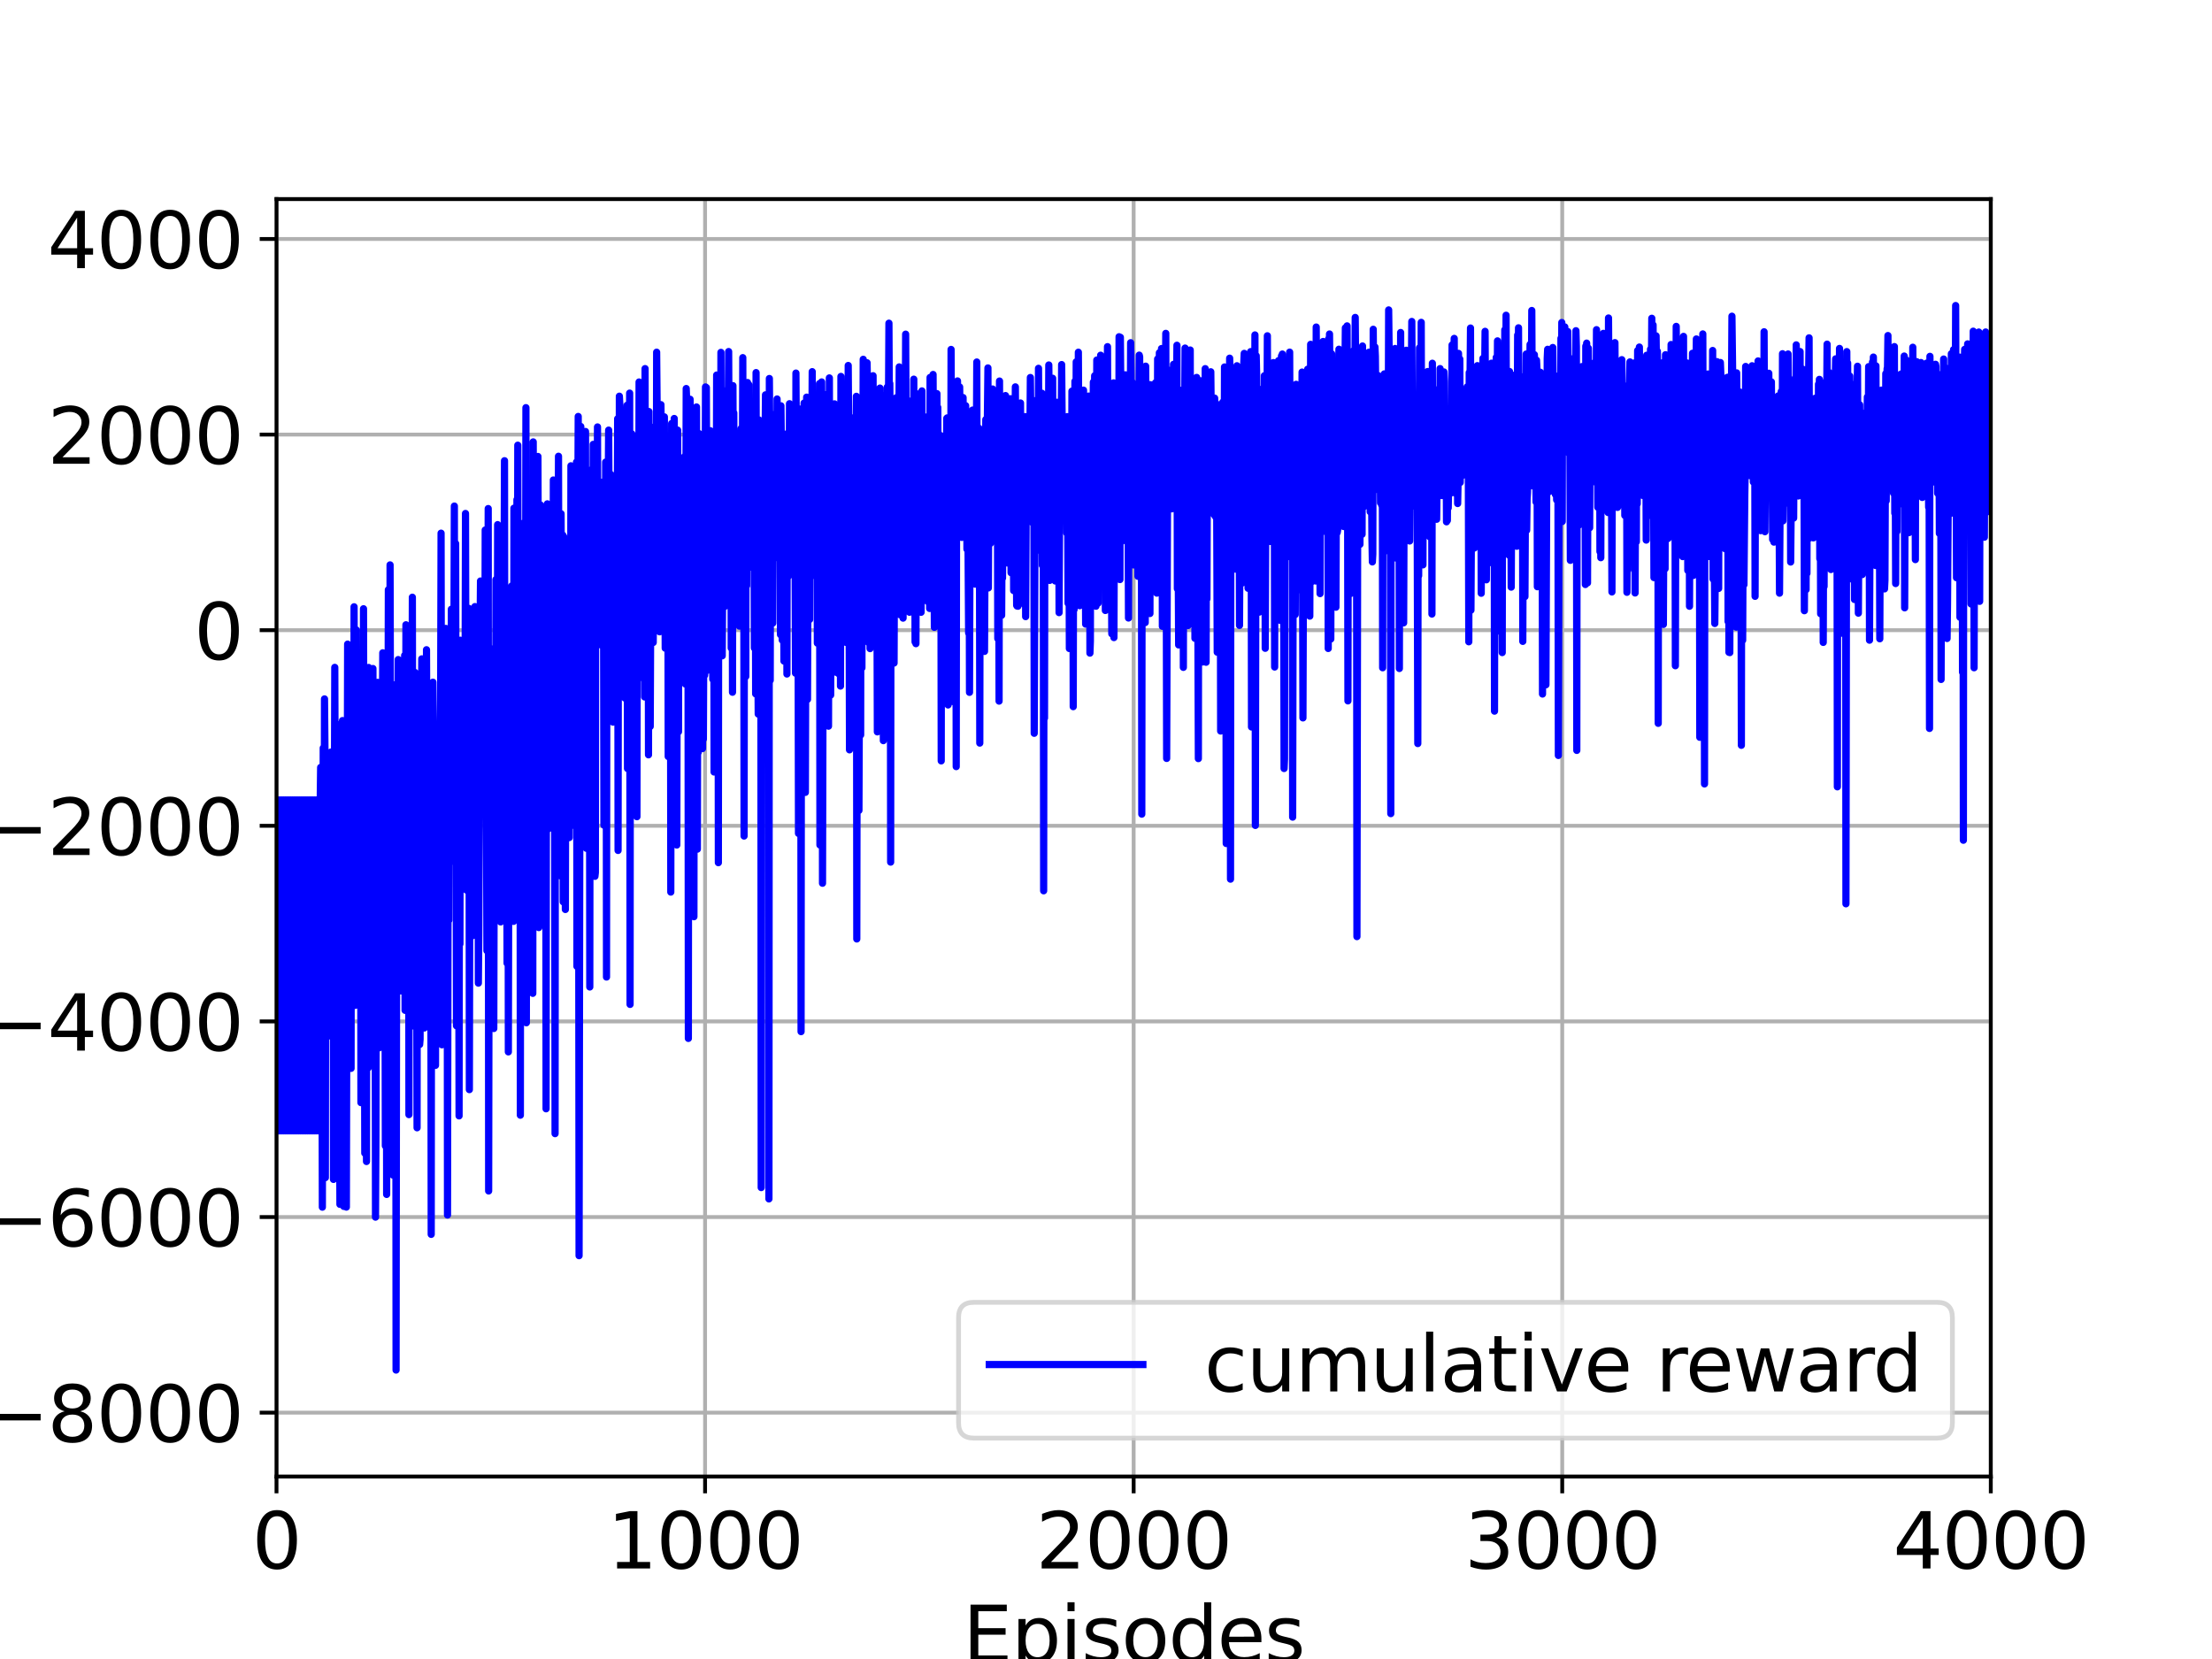 <?xml version="1.0" encoding="utf-8" standalone="no"?>
<!DOCTYPE svg PUBLIC "-//W3C//DTD SVG 1.1//EN"
  "http://www.w3.org/Graphics/SVG/1.1/DTD/svg11.dtd">
<svg height="345.6pt" version="1.1" viewBox="0 0 460.8 345.6" width="460.8pt" xmlns="http://www.w3.org/2000/svg" xmlns:xlink="http://www.w3.org/1999/xlink">
 <defs>
  <style type="text/css">*{stroke-linecap:butt;stroke-linejoin:round;}</style>
 </defs>
 <g id="figure_1">
  <g id="patch_1">
   <path d="M 0 345.6 
L 460.8 345.6 
L 460.8 0 
L 0 0 
z
" style="fill:#ffffff;"/>
  </g>
  <g id="axes_1">
   <g id="patch_2">
    <path d="M 57.6 307.584 
L 414.72 307.584 
L 414.72 41.472 
L 57.6 41.472 
z
" style="fill:#ffffff;"/>
   </g>
   <g id="matplotlib.axis_1">
    <g id="xtick_1">
     <g id="line2d_1">
      <path clip-path="url(#p861adc0629)" d="M 57.6 307.584 
L 57.6 41.472 
" style="fill:none;stroke:#b0b0b0;stroke-linecap:square;stroke-width:0.8;"/>
     </g>
     <g id="line2d_2">
      <defs>
       <path d="M 0 0 
L 0 3.5 
" id="m32a8b00cda" style="stroke:#000000;stroke-width:0.8;"/>
      </defs>
      <g>
       <use style="stroke:#000000;stroke-width:0.8;" x="57.6" xlink:href="#m32a8b00cda" y="307.584"/>
      </g>
     </g>
     <g id="text_1">
      <!-- 0 -->
      <g transform="translate(52.51 326.741)scale(0.16 -0.16)">
       <defs>
        <path d="M 2034 4250 
Q 1547 4250 1301 3770 
Q 1056 3291 1056 2328 
Q 1056 1369 1301 889 
Q 1547 409 2034 409 
Q 2525 409 2770 889 
Q 3016 1369 3016 2328 
Q 3016 3291 2770 3770 
Q 2525 4250 2034 4250 
z
M 2034 4750 
Q 2819 4750 3233 4129 
Q 3647 3509 3647 2328 
Q 3647 1150 3233 529 
Q 2819 -91 2034 -91 
Q 1250 -91 836 529 
Q 422 1150 422 2328 
Q 422 3509 836 4129 
Q 1250 4750 2034 4750 
z
" id="DejaVuSans-30" transform="scale(0.016)"/>
       </defs>
       <use xlink:href="#DejaVuSans-30"/>
      </g>
     </g>
    </g>
    <g id="xtick_2">
     <g id="line2d_3">
      <path clip-path="url(#p861adc0629)" d="M 146.88 307.584 
L 146.88 41.472 
" style="fill:none;stroke:#b0b0b0;stroke-linecap:square;stroke-width:0.8;"/>
     </g>
     <g id="line2d_4">
      <g>
       <use style="stroke:#000000;stroke-width:0.8;" x="146.88" xlink:href="#m32a8b00cda" y="307.584"/>
      </g>
     </g>
     <g id="text_2">
      <!-- 1000 -->
      <g transform="translate(126.52 326.741)scale(0.16 -0.16)">
       <defs>
        <path d="M 794 531 
L 1825 531 
L 1825 4091 
L 703 3866 
L 703 4441 
L 1819 4666 
L 2450 4666 
L 2450 531 
L 3481 531 
L 3481 0 
L 794 0 
L 794 531 
z
" id="DejaVuSans-31" transform="scale(0.016)"/>
       </defs>
       <use xlink:href="#DejaVuSans-31"/>
       <use x="63.623" xlink:href="#DejaVuSans-30"/>
       <use x="127.246" xlink:href="#DejaVuSans-30"/>
       <use x="190.869" xlink:href="#DejaVuSans-30"/>
      </g>
     </g>
    </g>
    <g id="xtick_3">
     <g id="line2d_5">
      <path clip-path="url(#p861adc0629)" d="M 236.16 307.584 
L 236.16 41.472 
" style="fill:none;stroke:#b0b0b0;stroke-linecap:square;stroke-width:0.8;"/>
     </g>
     <g id="line2d_6">
      <g>
       <use style="stroke:#000000;stroke-width:0.8;" x="236.16" xlink:href="#m32a8b00cda" y="307.584"/>
      </g>
     </g>
     <g id="text_3">
      <!-- 2000 -->
      <g transform="translate(215.8 326.741)scale(0.16 -0.16)">
       <defs>
        <path d="M 1228 531 
L 3431 531 
L 3431 0 
L 469 0 
L 469 531 
Q 828 903 1448 1529 
Q 2069 2156 2228 2338 
Q 2531 2678 2651 2914 
Q 2772 3150 2772 3378 
Q 2772 3750 2511 3984 
Q 2250 4219 1831 4219 
Q 1534 4219 1204 4116 
Q 875 4013 500 3803 
L 500 4441 
Q 881 4594 1212 4672 
Q 1544 4750 1819 4750 
Q 2544 4750 2975 4387 
Q 3406 4025 3406 3419 
Q 3406 3131 3298 2873 
Q 3191 2616 2906 2266 
Q 2828 2175 2409 1742 
Q 1991 1309 1228 531 
z
" id="DejaVuSans-32" transform="scale(0.016)"/>
       </defs>
       <use xlink:href="#DejaVuSans-32"/>
       <use x="63.623" xlink:href="#DejaVuSans-30"/>
       <use x="127.246" xlink:href="#DejaVuSans-30"/>
       <use x="190.869" xlink:href="#DejaVuSans-30"/>
      </g>
     </g>
    </g>
    <g id="xtick_4">
     <g id="line2d_7">
      <path clip-path="url(#p861adc0629)" d="M 325.44 307.584 
L 325.44 41.472 
" style="fill:none;stroke:#b0b0b0;stroke-linecap:square;stroke-width:0.8;"/>
     </g>
     <g id="line2d_8">
      <g>
       <use style="stroke:#000000;stroke-width:0.8;" x="325.44" xlink:href="#m32a8b00cda" y="307.584"/>
      </g>
     </g>
     <g id="text_4">
      <!-- 3000 -->
      <g transform="translate(305.08 326.741)scale(0.16 -0.16)">
       <defs>
        <path d="M 2597 2516 
Q 3050 2419 3304 2112 
Q 3559 1806 3559 1356 
Q 3559 666 3084 287 
Q 2609 -91 1734 -91 
Q 1441 -91 1130 -33 
Q 819 25 488 141 
L 488 750 
Q 750 597 1062 519 
Q 1375 441 1716 441 
Q 2309 441 2620 675 
Q 2931 909 2931 1356 
Q 2931 1769 2642 2001 
Q 2353 2234 1838 2234 
L 1294 2234 
L 1294 2753 
L 1863 2753 
Q 2328 2753 2575 2939 
Q 2822 3125 2822 3475 
Q 2822 3834 2567 4026 
Q 2313 4219 1838 4219 
Q 1578 4219 1281 4162 
Q 984 4106 628 3988 
L 628 4550 
Q 988 4650 1302 4700 
Q 1616 4750 1894 4750 
Q 2613 4750 3031 4423 
Q 3450 4097 3450 3541 
Q 3450 3153 3228 2886 
Q 3006 2619 2597 2516 
z
" id="DejaVuSans-33" transform="scale(0.016)"/>
       </defs>
       <use xlink:href="#DejaVuSans-33"/>
       <use x="63.623" xlink:href="#DejaVuSans-30"/>
       <use x="127.246" xlink:href="#DejaVuSans-30"/>
       <use x="190.869" xlink:href="#DejaVuSans-30"/>
      </g>
     </g>
    </g>
    <g id="xtick_5">
     <g id="line2d_9">
      <path clip-path="url(#p861adc0629)" d="M 414.72 307.584 
L 414.72 41.472 
" style="fill:none;stroke:#b0b0b0;stroke-linecap:square;stroke-width:0.8;"/>
     </g>
     <g id="line2d_10">
      <g>
       <use style="stroke:#000000;stroke-width:0.8;" x="414.72" xlink:href="#m32a8b00cda" y="307.584"/>
      </g>
     </g>
     <g id="text_5">
      <!-- 4000 -->
      <g transform="translate(394.36 326.741)scale(0.16 -0.16)">
       <defs>
        <path d="M 2419 4116 
L 825 1625 
L 2419 1625 
L 2419 4116 
z
M 2253 4666 
L 3047 4666 
L 3047 1625 
L 3713 1625 
L 3713 1100 
L 3047 1100 
L 3047 0 
L 2419 0 
L 2419 1100 
L 313 1100 
L 313 1709 
L 2253 4666 
z
" id="DejaVuSans-34" transform="scale(0.016)"/>
       </defs>
       <use xlink:href="#DejaVuSans-34"/>
       <use x="63.623" xlink:href="#DejaVuSans-30"/>
       <use x="127.246" xlink:href="#DejaVuSans-30"/>
       <use x="190.869" xlink:href="#DejaVuSans-30"/>
      </g>
     </g>
    </g>
    <g id="text_6">
     <!-- Episodes -->
     <g transform="translate(200.572 346.226)scale(0.16 -0.16)">
      <defs>
       <path d="M 628 4666 
L 3578 4666 
L 3578 4134 
L 1259 4134 
L 1259 2753 
L 3481 2753 
L 3481 2222 
L 1259 2222 
L 1259 531 
L 3634 531 
L 3634 0 
L 628 0 
L 628 4666 
z
" id="DejaVuSans-45" transform="scale(0.016)"/>
       <path d="M 1159 525 
L 1159 -1331 
L 581 -1331 
L 581 3500 
L 1159 3500 
L 1159 2969 
Q 1341 3281 1617 3432 
Q 1894 3584 2278 3584 
Q 2916 3584 3314 3078 
Q 3713 2572 3713 1747 
Q 3713 922 3314 415 
Q 2916 -91 2278 -91 
Q 1894 -91 1617 61 
Q 1341 213 1159 525 
z
M 3116 1747 
Q 3116 2381 2855 2742 
Q 2594 3103 2138 3103 
Q 1681 3103 1420 2742 
Q 1159 2381 1159 1747 
Q 1159 1113 1420 752 
Q 1681 391 2138 391 
Q 2594 391 2855 752 
Q 3116 1113 3116 1747 
z
" id="DejaVuSans-70" transform="scale(0.016)"/>
       <path d="M 603 3500 
L 1178 3500 
L 1178 0 
L 603 0 
L 603 3500 
z
M 603 4863 
L 1178 4863 
L 1178 4134 
L 603 4134 
L 603 4863 
z
" id="DejaVuSans-69" transform="scale(0.016)"/>
       <path d="M 2834 3397 
L 2834 2853 
Q 2591 2978 2328 3040 
Q 2066 3103 1784 3103 
Q 1356 3103 1142 2972 
Q 928 2841 928 2578 
Q 928 2378 1081 2264 
Q 1234 2150 1697 2047 
L 1894 2003 
Q 2506 1872 2764 1633 
Q 3022 1394 3022 966 
Q 3022 478 2636 193 
Q 2250 -91 1575 -91 
Q 1294 -91 989 -36 
Q 684 19 347 128 
L 347 722 
Q 666 556 975 473 
Q 1284 391 1588 391 
Q 1994 391 2212 530 
Q 2431 669 2431 922 
Q 2431 1156 2273 1281 
Q 2116 1406 1581 1522 
L 1381 1569 
Q 847 1681 609 1914 
Q 372 2147 372 2553 
Q 372 3047 722 3315 
Q 1072 3584 1716 3584 
Q 2034 3584 2315 3537 
Q 2597 3491 2834 3397 
z
" id="DejaVuSans-73" transform="scale(0.016)"/>
       <path d="M 1959 3097 
Q 1497 3097 1228 2736 
Q 959 2375 959 1747 
Q 959 1119 1226 758 
Q 1494 397 1959 397 
Q 2419 397 2687 759 
Q 2956 1122 2956 1747 
Q 2956 2369 2687 2733 
Q 2419 3097 1959 3097 
z
M 1959 3584 
Q 2709 3584 3137 3096 
Q 3566 2609 3566 1747 
Q 3566 888 3137 398 
Q 2709 -91 1959 -91 
Q 1206 -91 779 398 
Q 353 888 353 1747 
Q 353 2609 779 3096 
Q 1206 3584 1959 3584 
z
" id="DejaVuSans-6f" transform="scale(0.016)"/>
       <path d="M 2906 2969 
L 2906 4863 
L 3481 4863 
L 3481 0 
L 2906 0 
L 2906 525 
Q 2725 213 2448 61 
Q 2172 -91 1784 -91 
Q 1150 -91 751 415 
Q 353 922 353 1747 
Q 353 2572 751 3078 
Q 1150 3584 1784 3584 
Q 2172 3584 2448 3432 
Q 2725 3281 2906 2969 
z
M 947 1747 
Q 947 1113 1208 752 
Q 1469 391 1925 391 
Q 2381 391 2643 752 
Q 2906 1113 2906 1747 
Q 2906 2381 2643 2742 
Q 2381 3103 1925 3103 
Q 1469 3103 1208 2742 
Q 947 2381 947 1747 
z
" id="DejaVuSans-64" transform="scale(0.016)"/>
       <path d="M 3597 1894 
L 3597 1613 
L 953 1613 
Q 991 1019 1311 708 
Q 1631 397 2203 397 
Q 2534 397 2845 478 
Q 3156 559 3463 722 
L 3463 178 
Q 3153 47 2828 -22 
Q 2503 -91 2169 -91 
Q 1331 -91 842 396 
Q 353 884 353 1716 
Q 353 2575 817 3079 
Q 1281 3584 2069 3584 
Q 2775 3584 3186 3129 
Q 3597 2675 3597 1894 
z
M 3022 2063 
Q 3016 2534 2758 2815 
Q 2500 3097 2075 3097 
Q 1594 3097 1305 2825 
Q 1016 2553 972 2059 
L 3022 2063 
z
" id="DejaVuSans-65" transform="scale(0.016)"/>
      </defs>
      <use xlink:href="#DejaVuSans-45"/>
      <use x="63.184" xlink:href="#DejaVuSans-70"/>
      <use x="126.66" xlink:href="#DejaVuSans-69"/>
      <use x="154.443" xlink:href="#DejaVuSans-73"/>
      <use x="206.543" xlink:href="#DejaVuSans-6f"/>
      <use x="267.725" xlink:href="#DejaVuSans-64"/>
      <use x="331.201" xlink:href="#DejaVuSans-65"/>
      <use x="392.725" xlink:href="#DejaVuSans-73"/>
     </g>
    </g>
   </g>
   <g id="matplotlib.axis_2">
    <g id="ytick_1">
     <g id="line2d_11">
      <path clip-path="url(#p861adc0629)" d="M 57.6 294.276 
L 414.72 294.276 
" style="fill:none;stroke:#b0b0b0;stroke-linecap:square;stroke-width:0.8;"/>
     </g>
     <g id="line2d_12">
      <defs>
       <path d="M 0 0 
L -3.5 0 
" id="m48e5e8ba6b" style="stroke:#000000;stroke-width:0.8;"/>
      </defs>
      <g>
       <use style="stroke:#000000;stroke-width:0.8;" x="57.6" xlink:href="#m48e5e8ba6b" y="294.276"/>
      </g>
     </g>
     <g id="text_7">
      <!-- −8000 -->
      <g transform="translate(-3.527 300.355)scale(0.16 -0.16)">
       <defs>
        <path d="M 678 2272 
L 4684 2272 
L 4684 1741 
L 678 1741 
L 678 2272 
z
" id="DejaVuSans-2212" transform="scale(0.016)"/>
        <path d="M 2034 2216 
Q 1584 2216 1326 1975 
Q 1069 1734 1069 1313 
Q 1069 891 1326 650 
Q 1584 409 2034 409 
Q 2484 409 2743 651 
Q 3003 894 3003 1313 
Q 3003 1734 2745 1975 
Q 2488 2216 2034 2216 
z
M 1403 2484 
Q 997 2584 770 2862 
Q 544 3141 544 3541 
Q 544 4100 942 4425 
Q 1341 4750 2034 4750 
Q 2731 4750 3128 4425 
Q 3525 4100 3525 3541 
Q 3525 3141 3298 2862 
Q 3072 2584 2669 2484 
Q 3125 2378 3379 2068 
Q 3634 1759 3634 1313 
Q 3634 634 3220 271 
Q 2806 -91 2034 -91 
Q 1263 -91 848 271 
Q 434 634 434 1313 
Q 434 1759 690 2068 
Q 947 2378 1403 2484 
z
M 1172 3481 
Q 1172 3119 1398 2916 
Q 1625 2713 2034 2713 
Q 2441 2713 2670 2916 
Q 2900 3119 2900 3481 
Q 2900 3844 2670 4047 
Q 2441 4250 2034 4250 
Q 1625 4250 1398 4047 
Q 1172 3844 1172 3481 
z
" id="DejaVuSans-38" transform="scale(0.016)"/>
       </defs>
       <use xlink:href="#DejaVuSans-2212"/>
       <use x="83.789" xlink:href="#DejaVuSans-38"/>
       <use x="147.412" xlink:href="#DejaVuSans-30"/>
       <use x="211.035" xlink:href="#DejaVuSans-30"/>
       <use x="274.658" xlink:href="#DejaVuSans-30"/>
      </g>
     </g>
    </g>
    <g id="ytick_2">
     <g id="line2d_13">
      <path clip-path="url(#p861adc0629)" d="M 57.6 253.527 
L 414.72 253.527 
" style="fill:none;stroke:#b0b0b0;stroke-linecap:square;stroke-width:0.8;"/>
     </g>
     <g id="line2d_14">
      <g>
       <use style="stroke:#000000;stroke-width:0.8;" x="57.6" xlink:href="#m48e5e8ba6b" y="253.527"/>
      </g>
     </g>
     <g id="text_8">
      <!-- −6000 -->
      <g transform="translate(-3.527 259.606)scale(0.16 -0.16)">
       <defs>
        <path d="M 2113 2584 
Q 1688 2584 1439 2293 
Q 1191 2003 1191 1497 
Q 1191 994 1439 701 
Q 1688 409 2113 409 
Q 2538 409 2786 701 
Q 3034 994 3034 1497 
Q 3034 2003 2786 2293 
Q 2538 2584 2113 2584 
z
M 3366 4563 
L 3366 3988 
Q 3128 4100 2886 4159 
Q 2644 4219 2406 4219 
Q 1781 4219 1451 3797 
Q 1122 3375 1075 2522 
Q 1259 2794 1537 2939 
Q 1816 3084 2150 3084 
Q 2853 3084 3261 2657 
Q 3669 2231 3669 1497 
Q 3669 778 3244 343 
Q 2819 -91 2113 -91 
Q 1303 -91 875 529 
Q 447 1150 447 2328 
Q 447 3434 972 4092 
Q 1497 4750 2381 4750 
Q 2619 4750 2861 4703 
Q 3103 4656 3366 4563 
z
" id="DejaVuSans-36" transform="scale(0.016)"/>
       </defs>
       <use xlink:href="#DejaVuSans-2212"/>
       <use x="83.789" xlink:href="#DejaVuSans-36"/>
       <use x="147.412" xlink:href="#DejaVuSans-30"/>
       <use x="211.035" xlink:href="#DejaVuSans-30"/>
       <use x="274.658" xlink:href="#DejaVuSans-30"/>
      </g>
     </g>
    </g>
    <g id="ytick_3">
     <g id="line2d_15">
      <path clip-path="url(#p861adc0629)" d="M 57.6 212.779 
L 414.72 212.779 
" style="fill:none;stroke:#b0b0b0;stroke-linecap:square;stroke-width:0.8;"/>
     </g>
     <g id="line2d_16">
      <g>
       <use style="stroke:#000000;stroke-width:0.8;" x="57.6" xlink:href="#m48e5e8ba6b" y="212.779"/>
      </g>
     </g>
     <g id="text_9">
      <!-- −4000 -->
      <g transform="translate(-3.527 218.857)scale(0.16 -0.16)">
       <use xlink:href="#DejaVuSans-2212"/>
       <use x="83.789" xlink:href="#DejaVuSans-34"/>
       <use x="147.412" xlink:href="#DejaVuSans-30"/>
       <use x="211.035" xlink:href="#DejaVuSans-30"/>
       <use x="274.658" xlink:href="#DejaVuSans-30"/>
      </g>
     </g>
    </g>
    <g id="ytick_4">
     <g id="line2d_17">
      <path clip-path="url(#p861adc0629)" d="M 57.6 172.03 
L 414.72 172.03 
" style="fill:none;stroke:#b0b0b0;stroke-linecap:square;stroke-width:0.8;"/>
     </g>
     <g id="line2d_18">
      <g>
       <use style="stroke:#000000;stroke-width:0.8;" x="57.6" xlink:href="#m48e5e8ba6b" y="172.03"/>
      </g>
     </g>
     <g id="text_10">
      <!-- −2000 -->
      <g transform="translate(-3.527 178.109)scale(0.16 -0.16)">
       <use xlink:href="#DejaVuSans-2212"/>
       <use x="83.789" xlink:href="#DejaVuSans-32"/>
       <use x="147.412" xlink:href="#DejaVuSans-30"/>
       <use x="211.035" xlink:href="#DejaVuSans-30"/>
       <use x="274.658" xlink:href="#DejaVuSans-30"/>
      </g>
     </g>
    </g>
    <g id="ytick_5">
     <g id="line2d_19">
      <path clip-path="url(#p861adc0629)" d="M 57.6 131.281 
L 414.72 131.281 
" style="fill:none;stroke:#b0b0b0;stroke-linecap:square;stroke-width:0.8;"/>
     </g>
     <g id="line2d_20">
      <g>
       <use style="stroke:#000000;stroke-width:0.8;" x="57.6" xlink:href="#m48e5e8ba6b" y="131.281"/>
      </g>
     </g>
     <g id="text_11">
      <!-- 0 -->
      <g transform="translate(40.42 137.36)scale(0.16 -0.16)">
       <use xlink:href="#DejaVuSans-30"/>
      </g>
     </g>
    </g>
    <g id="ytick_6">
     <g id="line2d_21">
      <path clip-path="url(#p861adc0629)" d="M 57.6 90.532 
L 414.72 90.532 
" style="fill:none;stroke:#b0b0b0;stroke-linecap:square;stroke-width:0.8;"/>
     </g>
     <g id="line2d_22">
      <g>
       <use style="stroke:#000000;stroke-width:0.8;" x="57.6" xlink:href="#m48e5e8ba6b" y="90.532"/>
      </g>
     </g>
     <g id="text_12">
      <!-- 2000 -->
      <g transform="translate(9.88 96.611)scale(0.16 -0.16)">
       <use xlink:href="#DejaVuSans-32"/>
       <use x="63.623" xlink:href="#DejaVuSans-30"/>
       <use x="127.246" xlink:href="#DejaVuSans-30"/>
       <use x="190.869" xlink:href="#DejaVuSans-30"/>
      </g>
     </g>
    </g>
    <g id="ytick_7">
     <g id="line2d_23">
      <path clip-path="url(#p861adc0629)" d="M 57.6 49.783 
L 414.72 49.783 
" style="fill:none;stroke:#b0b0b0;stroke-linecap:square;stroke-width:0.8;"/>
     </g>
     <g id="line2d_24">
      <g>
       <use style="stroke:#000000;stroke-width:0.8;" x="57.6" xlink:href="#m48e5e8ba6b" y="49.783"/>
      </g>
     </g>
     <g id="text_13">
      <!-- 4000 -->
      <g transform="translate(9.88 55.862)scale(0.16 -0.16)">
       <use xlink:href="#DejaVuSans-34"/>
       <use x="63.623" xlink:href="#DejaVuSans-30"/>
       <use x="127.246" xlink:href="#DejaVuSans-30"/>
       <use x="190.869" xlink:href="#DejaVuSans-30"/>
      </g>
     </g>
    </g>
    <g id="text_14">
     <!-- Cumulative Reward -->
     <g transform="translate(-10.855 252.524)rotate(-90)scale(0.16 -0.16)">
      <defs>
       <path d="M 4122 4306 
L 4122 3641 
Q 3803 3938 3442 4084 
Q 3081 4231 2675 4231 
Q 1875 4231 1450 3742 
Q 1025 3253 1025 2328 
Q 1025 1406 1450 917 
Q 1875 428 2675 428 
Q 3081 428 3442 575 
Q 3803 722 4122 1019 
L 4122 359 
Q 3791 134 3420 21 
Q 3050 -91 2638 -91 
Q 1578 -91 968 557 
Q 359 1206 359 2328 
Q 359 3453 968 4101 
Q 1578 4750 2638 4750 
Q 3056 4750 3426 4639 
Q 3797 4528 4122 4306 
z
" id="DejaVuSans-43" transform="scale(0.016)"/>
       <path d="M 544 1381 
L 544 3500 
L 1119 3500 
L 1119 1403 
Q 1119 906 1312 657 
Q 1506 409 1894 409 
Q 2359 409 2629 706 
Q 2900 1003 2900 1516 
L 2900 3500 
L 3475 3500 
L 3475 0 
L 2900 0 
L 2900 538 
Q 2691 219 2414 64 
Q 2138 -91 1772 -91 
Q 1169 -91 856 284 
Q 544 659 544 1381 
z
M 1991 3584 
L 1991 3584 
z
" id="DejaVuSans-75" transform="scale(0.016)"/>
       <path d="M 3328 2828 
Q 3544 3216 3844 3400 
Q 4144 3584 4550 3584 
Q 5097 3584 5394 3201 
Q 5691 2819 5691 2113 
L 5691 0 
L 5113 0 
L 5113 2094 
Q 5113 2597 4934 2840 
Q 4756 3084 4391 3084 
Q 3944 3084 3684 2787 
Q 3425 2491 3425 1978 
L 3425 0 
L 2847 0 
L 2847 2094 
Q 2847 2600 2669 2842 
Q 2491 3084 2119 3084 
Q 1678 3084 1418 2786 
Q 1159 2488 1159 1978 
L 1159 0 
L 581 0 
L 581 3500 
L 1159 3500 
L 1159 2956 
Q 1356 3278 1631 3431 
Q 1906 3584 2284 3584 
Q 2666 3584 2933 3390 
Q 3200 3197 3328 2828 
z
" id="DejaVuSans-6d" transform="scale(0.016)"/>
       <path d="M 603 4863 
L 1178 4863 
L 1178 0 
L 603 0 
L 603 4863 
z
" id="DejaVuSans-6c" transform="scale(0.016)"/>
       <path d="M 2194 1759 
Q 1497 1759 1228 1600 
Q 959 1441 959 1056 
Q 959 750 1161 570 
Q 1363 391 1709 391 
Q 2188 391 2477 730 
Q 2766 1069 2766 1631 
L 2766 1759 
L 2194 1759 
z
M 3341 1997 
L 3341 0 
L 2766 0 
L 2766 531 
Q 2569 213 2275 61 
Q 1981 -91 1556 -91 
Q 1019 -91 701 211 
Q 384 513 384 1019 
Q 384 1609 779 1909 
Q 1175 2209 1959 2209 
L 2766 2209 
L 2766 2266 
Q 2766 2663 2505 2880 
Q 2244 3097 1772 3097 
Q 1472 3097 1187 3025 
Q 903 2953 641 2809 
L 641 3341 
Q 956 3463 1253 3523 
Q 1550 3584 1831 3584 
Q 2591 3584 2966 3190 
Q 3341 2797 3341 1997 
z
" id="DejaVuSans-61" transform="scale(0.016)"/>
       <path d="M 1172 4494 
L 1172 3500 
L 2356 3500 
L 2356 3053 
L 1172 3053 
L 1172 1153 
Q 1172 725 1289 603 
Q 1406 481 1766 481 
L 2356 481 
L 2356 0 
L 1766 0 
Q 1100 0 847 248 
Q 594 497 594 1153 
L 594 3053 
L 172 3053 
L 172 3500 
L 594 3500 
L 594 4494 
L 1172 4494 
z
" id="DejaVuSans-74" transform="scale(0.016)"/>
       <path d="M 191 3500 
L 800 3500 
L 1894 563 
L 2988 3500 
L 3597 3500 
L 2284 0 
L 1503 0 
L 191 3500 
z
" id="DejaVuSans-76" transform="scale(0.016)"/>
       <path id="DejaVuSans-20" transform="scale(0.016)"/>
       <path d="M 2841 2188 
Q 3044 2119 3236 1894 
Q 3428 1669 3622 1275 
L 4263 0 
L 3584 0 
L 2988 1197 
Q 2756 1666 2539 1819 
Q 2322 1972 1947 1972 
L 1259 1972 
L 1259 0 
L 628 0 
L 628 4666 
L 2053 4666 
Q 2853 4666 3247 4331 
Q 3641 3997 3641 3322 
Q 3641 2881 3436 2590 
Q 3231 2300 2841 2188 
z
M 1259 4147 
L 1259 2491 
L 2053 2491 
Q 2509 2491 2742 2702 
Q 2975 2913 2975 3322 
Q 2975 3731 2742 3939 
Q 2509 4147 2053 4147 
L 1259 4147 
z
" id="DejaVuSans-52" transform="scale(0.016)"/>
       <path d="M 269 3500 
L 844 3500 
L 1563 769 
L 2278 3500 
L 2956 3500 
L 3675 769 
L 4391 3500 
L 4966 3500 
L 4050 0 
L 3372 0 
L 2619 2869 
L 1863 0 
L 1184 0 
L 269 3500 
z
" id="DejaVuSans-77" transform="scale(0.016)"/>
       <path d="M 2631 2963 
Q 2534 3019 2420 3045 
Q 2306 3072 2169 3072 
Q 1681 3072 1420 2755 
Q 1159 2438 1159 1844 
L 1159 0 
L 581 0 
L 581 3500 
L 1159 3500 
L 1159 2956 
Q 1341 3275 1631 3429 
Q 1922 3584 2338 3584 
Q 2397 3584 2469 3576 
Q 2541 3569 2628 3553 
L 2631 2963 
z
" id="DejaVuSans-72" transform="scale(0.016)"/>
      </defs>
      <use xlink:href="#DejaVuSans-43"/>
      <use x="69.824" xlink:href="#DejaVuSans-75"/>
      <use x="133.203" xlink:href="#DejaVuSans-6d"/>
      <use x="230.615" xlink:href="#DejaVuSans-75"/>
      <use x="293.994" xlink:href="#DejaVuSans-6c"/>
      <use x="321.777" xlink:href="#DejaVuSans-61"/>
      <use x="383.057" xlink:href="#DejaVuSans-74"/>
      <use x="422.266" xlink:href="#DejaVuSans-69"/>
      <use x="450.049" xlink:href="#DejaVuSans-76"/>
      <use x="509.229" xlink:href="#DejaVuSans-65"/>
      <use x="570.752" xlink:href="#DejaVuSans-20"/>
      <use x="602.539" xlink:href="#DejaVuSans-52"/>
      <use x="667.521" xlink:href="#DejaVuSans-65"/>
      <use x="729.045" xlink:href="#DejaVuSans-77"/>
      <use x="810.832" xlink:href="#DejaVuSans-61"/>
      <use x="872.111" xlink:href="#DejaVuSans-72"/>
      <use x="911.475" xlink:href="#DejaVuSans-64"/>
     </g>
    </g>
   </g>
   <g id="line2d_25">
    <path clip-path="url(#p861adc0629)" d="M 57.6 235.577 
L 57.689 166.641 
L 57.779 212.627 
L 57.868 205.104 
L 57.957 235.577 
L 58.046 166.641 
L 58.136 212.627 
L 58.225 205.104 
L 58.314 235.577 
L 58.404 166.641 
L 58.493 212.627 
L 58.582 205.104 
L 58.671 235.577 
L 58.761 166.641 
L 58.85 212.627 
L 58.939 205.104 
L 59.028 235.577 
L 59.118 166.641 
L 59.207 212.627 
L 59.296 205.104 
L 59.386 235.577 
L 59.475 166.641 
L 59.564 212.627 
L 59.653 205.104 
L 59.743 235.577 
L 59.832 166.641 
L 59.921 212.627 
L 60.011 205.104 
L 60.1 235.577 
L 60.189 166.641 
L 60.278 212.627 
L 60.368 205.104 
L 60.457 235.577 
L 60.546 166.641 
L 60.636 212.627 
L 60.725 205.104 
L 60.814 235.577 
L 60.903 166.641 
L 60.993 212.627 
L 61.082 205.104 
L 61.171 235.577 
L 61.26 166.641 
L 61.35 212.627 
L 61.439 205.104 
L 61.528 235.577 
L 61.618 166.641 
L 61.707 212.627 
L 61.796 205.104 
L 61.885 235.577 
L 61.975 166.641 
L 62.064 212.627 
L 62.153 205.104 
L 62.243 235.577 
L 62.332 166.641 
L 62.421 212.627 
L 62.51 205.104 
L 62.6 235.577 
L 62.689 166.641 
L 62.778 212.627 
L 62.868 205.104 
L 62.957 235.577 
L 63.046 166.641 
L 63.135 212.627 
L 63.225 205.104 
L 63.314 235.577 
L 63.403 166.641 
L 63.492 212.627 
L 63.582 205.104 
L 63.671 235.577 
L 63.76 166.641 
L 63.85 212.627 
L 63.939 205.104 
L 64.028 235.577 
L 64.117 166.641 
L 64.207 212.627 
L 64.296 205.104 
L 64.385 235.577 
L 64.475 166.641 
L 64.564 212.627 
L 64.653 205.104 
L 64.742 235.577 
L 64.832 166.641 
L 64.921 212.627 
L 65.01 205.104 
L 65.1 235.577 
L 65.189 166.641 
L 65.278 212.627 
L 65.367 205.104 
L 65.457 235.577 
L 65.546 166.641 
L 65.635 212.627 
L 65.724 205.104 
L 65.814 235.577 
L 65.903 166.641 
L 65.992 212.627 
L 66.082 205.104 
L 66.171 235.577 
L 66.26 166.641 
L 66.349 212.627 
L 66.439 205.104 
L 66.528 171.577 
L 66.617 173.934 
L 66.796 159.865 
L 66.885 166.793 
L 66.974 162.165 
L 67.153 251.473 
L 67.332 155.827 
L 67.51 210.84 
L 67.599 145.596 
L 67.689 155.577 
L 67.778 245.325 
L 67.867 176.788 
L 67.956 181.74 
L 68.046 166.313 
L 68.135 172.934 
L 68.224 191.339 
L 68.314 162.514 
L 68.403 186.864 
L 68.581 158.869 
L 68.671 183.225 
L 68.76 166.242 
L 68.849 186.814 
L 68.939 156.667 
L 69.028 166.23 
L 69.206 216.07 
L 69.385 163.376 
L 69.474 245.694 
L 69.564 166.576 
L 69.653 169.636 
L 69.742 139.024 
L 69.831 168.662 
L 69.921 151.316 
L 70.01 170.82 
L 70.099 160.3 
L 70.188 192.222 
L 70.278 158.751 
L 70.367 178.534 
L 70.456 157.252 
L 70.813 250.888 
L 70.992 178.327 
L 71.171 150.64 
L 71.26 207.143 
L 71.349 150.111 
L 71.528 209.391 
L 71.617 251.314 
L 71.974 164.408 
L 72.063 171.207 
L 72.153 251.46 
L 72.42 134.182 
L 72.599 179.08 
L 72.688 175.062 
L 72.867 154.78 
L 73.135 222.567 
L 73.224 140.146 
L 73.492 209.465 
L 73.581 180.229 
L 73.67 204.691 
L 73.76 126.405 
L 74.028 209.436 
L 74.117 192.86 
L 74.206 131.215 
L 74.295 209.108 
L 74.474 140.383 
L 74.563 197.095 
L 74.652 167.208 
L 74.831 201.499 
L 74.92 148.886 
L 75.01 182.107 
L 75.099 137.707 
L 75.188 229.696 
L 75.277 164.515 
L 75.367 167.551 
L 75.456 181.828 
L 75.545 149.993 
L 75.635 189.218 
L 75.724 126.812 
L 75.992 240.227 
L 76.081 151.153 
L 76.17 191.12 
L 76.26 163.533 
L 76.349 241.961 
L 76.438 140.975 
L 76.527 163.688 
L 76.617 154.556 
L 76.706 222.453 
L 76.795 139.045 
L 76.884 181.199 
L 76.974 175.309 
L 77.063 153.021 
L 77.331 218.226 
L 77.42 167.714 
L 77.509 178.8 
L 77.599 177.835 
L 77.688 139.265 
L 77.867 207.393 
L 78.045 163.467 
L 78.134 187.452 
L 78.224 253.55 
L 78.313 236.798 
L 78.402 193.24 
L 78.492 201.546 
L 78.581 206.059 
L 78.67 142.148 
L 78.759 163.719 
L 78.849 162.295 
L 78.938 168.752 
L 79.027 218.266 
L 79.206 176.969 
L 79.384 162.966 
L 79.563 166.515 
L 79.741 135.993 
L 79.92 182.395 
L 80.009 138.632 
L 80.099 147.397 
L 80.277 238.7 
L 80.456 158.354 
L 80.545 248.82 
L 80.634 169.702 
L 80.724 202.112 
L 80.902 122.856 
L 81.17 206.053 
L 81.259 117.676 
L 81.438 190.104 
L 81.527 221.212 
L 81.616 205.539 
L 81.706 143.39 
L 81.884 244.803 
L 81.973 186.252 
L 82.063 193.405 
L 82.152 148.72 
L 82.241 178.728 
L 82.331 142.636 
L 82.42 156.159 
L 82.509 285.408 
L 82.688 143.521 
L 82.866 185.69 
L 82.956 137.4 
L 83.045 206.159 
L 83.223 138.737 
L 83.402 192.684 
L 83.491 183.904 
L 83.58 206.435 
L 83.67 193.633 
L 83.759 161.85 
L 83.848 188.474 
L 83.938 151.664 
L 84.027 160.053 
L 84.205 190.449 
L 84.295 136.538 
L 84.384 210.468 
L 84.473 187.316 
L 84.563 130.152 
L 84.652 202.227 
L 84.741 148.261 
L 84.83 166.352 
L 84.92 149.52 
L 85.009 172.065 
L 85.098 138.518 
L 85.188 232.194 
L 85.277 145.611 
L 85.366 158.743 
L 85.634 213.82 
L 85.902 124.413 
L 85.991 183.512 
L 86.08 166.495 
L 86.17 171.112 
L 86.348 141.634 
L 86.437 140.076 
L 86.616 213.948 
L 86.705 182.175 
L 86.795 193.45 
L 86.884 234.936 
L 86.973 150.676 
L 87.062 185.929 
L 87.241 157.934 
L 87.42 217.592 
L 87.509 216.508 
L 87.598 169.562 
L 87.687 177.913 
L 87.866 137.254 
L 87.955 163.032 
L 88.044 160.128 
L 88.134 154.451 
L 88.402 214.15 
L 88.491 144.554 
L 88.58 157.795 
L 88.669 142.724 
L 88.759 202.807 
L 88.848 135.351 
L 89.027 184.711 
L 89.116 159.117 
L 89.205 191.564 
L 89.294 186.555 
L 89.473 156.364 
L 89.562 160.566 
L 89.652 163.758 
L 89.741 183.535 
L 89.83 257.139 
L 89.919 168.683 
L 90.009 177.135 
L 90.098 180.566 
L 90.187 142.115 
L 90.276 151.439 
L 90.366 181.007 
L 90.544 151.051 
L 90.723 221.934 
L 90.812 160.724 
L 90.901 163.003 
L 90.991 187.949 
L 91.08 166.354 
L 91.169 209.967 
L 91.259 164.262 
L 91.348 167.218 
L 91.437 177.005 
L 91.526 175.221 
L 91.616 154.019 
L 91.705 158.847 
L 91.794 145.888 
L 91.884 111.068 
L 92.062 217.65 
L 92.151 204.332 
L 92.241 156.757 
L 92.33 205.525 
L 92.508 138.888 
L 92.598 169.929 
L 92.687 165.85 
L 92.776 176.744 
L 92.866 130.907 
L 93.044 185.544 
L 93.133 140.705 
L 93.223 253.113 
L 93.401 148.14 
L 93.491 191.707 
L 93.58 141.501 
L 93.758 175.457 
L 93.848 179.545 
L 93.937 176.34 
L 94.026 126.907 
L 94.205 168.851 
L 94.294 139.047 
L 94.473 160.451 
L 94.651 105.422 
L 94.74 178.408 
L 94.919 113.232 
L 95.098 213.699 
L 95.187 184.908 
L 95.276 184.959 
L 95.365 192.881 
L 95.544 179.365 
L 95.633 232.461 
L 95.723 160.427 
L 95.812 196.644 
L 95.901 133.375 
L 95.99 168.509 
L 96.08 139.515 
L 96.258 171.68 
L 96.437 138.073 
L 96.794 182.164 
L 96.972 106.964 
L 97.151 185.414 
L 97.33 158.086 
L 97.419 128.099 
L 97.597 147.144 
L 97.687 126.739 
L 97.776 226.988 
L 97.955 139.335 
L 98.044 142.909 
L 98.222 166.314 
L 98.401 127.247 
L 98.49 194.906 
L 98.669 134.584 
L 98.847 167.088 
L 98.937 126.363 
L 99.026 161.229 
L 99.115 153.065 
L 99.204 143.088 
L 99.294 144.864 
L 99.383 143.491 
L 99.472 182.942 
L 99.562 133.768 
L 99.651 204.803 
L 99.74 194.566 
L 100.008 131.242 
L 100.097 121.032 
L 100.187 121.07 
L 100.365 155.324 
L 100.454 151.04 
L 100.544 163.255 
L 100.722 143.529 
L 100.812 160.166 
L 100.901 122.229 
L 100.99 150.311 
L 101.079 110.41 
L 101.169 156.669 
L 101.258 144.712 
L 101.436 198.038 
L 101.704 105.943 
L 101.794 248.1 
L 101.972 134.964 
L 102.061 193.361 
L 102.151 165.736 
L 102.24 168.697 
L 102.329 153.01 
L 102.419 153.344 
L 102.508 212.013 
L 102.597 161.112 
L 102.686 165.78 
L 102.776 161.368 
L 102.865 214.258 
L 103.044 140.07 
L 103.222 186.939 
L 103.311 120.737 
L 103.401 122.587 
L 103.579 176.654 
L 103.668 109.292 
L 103.758 171.27 
L 103.936 120.64 
L 104.026 168.005 
L 104.204 116.625 
L 104.293 192.053 
L 104.383 182.225 
L 104.561 132.794 
L 104.651 113.83 
L 104.74 186.01 
L 105.008 120.108 
L 105.097 95.973 
L 105.186 167.982 
L 105.365 125.667 
L 105.454 140.536 
L 105.633 200.654 
L 105.722 133.329 
L 105.811 145.969 
L 105.9 219.126 
L 106.079 128.889 
L 106.168 149.243 
L 106.258 127.991 
L 106.347 151.11 
L 106.436 122.299 
L 106.525 151.671 
L 106.615 122.05 
L 106.704 145.106 
L 106.793 144.289 
L 106.883 130.72 
L 106.972 191.944 
L 107.061 105.863 
L 107.418 181.641 
L 107.508 109.835 
L 107.597 145.078 
L 107.686 104.085 
L 107.775 146.23 
L 107.865 92.742 
L 107.954 148.038 
L 108.043 111.224 
L 108.132 150.557 
L 108.311 122.213 
L 108.4 232.315 
L 108.49 115.292 
L 108.579 130.728 
L 108.668 195.201 
L 108.847 126.368 
L 108.936 121.128 
L 109.025 133.693 
L 109.115 108.946 
L 109.293 150.322 
L 109.382 111.315 
L 109.472 137.595 
L 109.561 84.922 
L 109.65 213.063 
L 109.74 140.213 
L 109.829 160.175 
L 109.918 143.276 
L 110.097 200.821 
L 110.186 142.268 
L 110.275 150.759 
L 110.364 166.805 
L 110.454 139.207 
L 110.543 167.987 
L 110.632 110.826 
L 110.9 192.824 
L 110.989 206.93 
L 111.079 92.053 
L 111.347 190.158 
L 111.525 132.738 
L 111.614 148.801 
L 111.704 123.132 
L 111.882 167.475 
L 111.972 149.646 
L 112.061 95.089 
L 112.15 122.5 
L 112.239 193.231 
L 112.418 147.074 
L 112.507 149.901 
L 112.596 105.196 
L 112.686 118.168 
L 112.864 166.637 
L 112.954 115.946 
L 113.132 186.589 
L 113.4 118.34 
L 113.489 106.44 
L 113.579 160.986 
L 113.668 110.391 
L 113.757 230.982 
L 113.846 140.561 
L 113.936 151.461 
L 114.025 104.959 
L 114.114 147.261 
L 114.204 124.448 
L 114.293 172.629 
L 114.382 114.424 
L 114.471 123.735 
L 114.561 121.15 
L 114.65 130.713 
L 114.828 105.788 
L 115.007 150.625 
L 115.096 108.832 
L 115.186 150.536 
L 115.275 99.99 
L 115.364 106.929 
L 115.453 104.727 
L 115.632 236.157 
L 115.721 108.433 
L 115.811 130.336 
L 115.9 166.912 
L 116.078 115.753 
L 116.168 148.885 
L 116.346 95.044 
L 116.436 140.293 
L 116.525 130.351 
L 116.703 120.571 
L 116.793 182.468 
L 116.882 107.015 
L 117.06 155.857 
L 117.239 111.468 
L 117.328 187.871 
L 117.418 111.771 
L 117.596 152.343 
L 117.685 135.934 
L 117.775 189.463 
L 117.953 116.553 
L 118.043 139.357 
L 118.132 136.128 
L 118.221 136.119 
L 118.31 153.578 
L 118.4 141.287 
L 118.489 142.859 
L 118.578 174.491 
L 118.668 118.332 
L 118.757 170.403 
L 118.846 152.133 
L 118.935 97.031 
L 119.025 171.996 
L 119.114 98.087 
L 119.292 168.089 
L 119.382 149.359 
L 119.471 153.5 
L 119.65 108.586 
L 119.739 139.813 
L 119.917 110.995 
L 120.007 113.087 
L 120.096 96.258 
L 120.185 201.31 
L 120.275 101.112 
L 120.364 107.668 
L 120.453 86.755 
L 120.632 261.581 
L 120.9 102.019 
L 120.989 88.84 
L 121.167 106.517 
L 121.346 152.465 
L 121.435 104.673 
L 121.524 168.013 
L 121.703 104.983 
L 121.792 112.096 
L 121.882 129.266 
L 121.971 89.886 
L 122.149 176.713 
L 122.328 122.649 
L 122.507 139.238 
L 122.596 153.328 
L 122.685 111.362 
L 122.774 117.45 
L 122.864 205.606 
L 122.953 108.903 
L 123.042 123.396 
L 123.132 153.118 
L 123.221 147.175 
L 123.31 133.488 
L 123.399 97.642 
L 123.489 120.783 
L 123.578 92.568 
L 123.667 181.833 
L 123.846 113.639 
L 123.935 182.558 
L 124.024 181.775 
L 124.114 96.964 
L 124.203 109.3 
L 124.292 113.191 
L 124.381 112.731 
L 124.471 88.937 
L 124.56 127.789 
L 124.649 116.735 
L 124.739 129.631 
L 124.828 110.32 
L 124.917 121.046 
L 125.006 110.102 
L 125.096 113.769 
L 125.185 134.345 
L 125.274 132.957 
L 125.453 100.454 
L 125.542 117.112 
L 125.631 103.179 
L 125.721 118.12 
L 125.81 171.905 
L 125.899 100.473 
L 125.988 106.016 
L 126.078 154.245 
L 126.167 96.263 
L 126.256 103.748 
L 126.346 203.535 
L 126.435 110.249 
L 126.524 114.97 
L 126.613 114.77 
L 126.792 89.599 
L 126.971 122.231 
L 127.06 111.535 
L 127.149 140.992 
L 127.238 98.832 
L 127.328 102.076 
L 127.685 150.432 
L 127.774 149.105 
L 127.863 135.694 
L 127.953 99.847 
L 128.131 117.459 
L 128.22 111.224 
L 128.31 116.092 
L 128.399 109.97 
L 128.488 143.742 
L 128.667 87.236 
L 128.756 177.165 
L 128.845 106.928 
L 128.935 140.156 
L 129.024 82.532 
L 129.113 84.148 
L 129.292 100.322 
L 129.381 101.146 
L 129.47 118.774 
L 129.56 106.431 
L 129.649 118.013 
L 129.738 85.41 
L 129.917 139.783 
L 130.006 109.532 
L 130.185 145.425 
L 130.274 141.405 
L 130.363 99.654 
L 130.452 126.146 
L 130.631 84.421 
L 130.72 160.099 
L 130.81 104.924 
L 130.899 112.418 
L 130.988 129.977 
L 131.167 81.891 
L 131.256 209.237 
L 131.345 95.769 
L 131.435 109.184 
L 131.524 109.134 
L 131.613 90.375 
L 131.97 150.888 
L 132.06 95.958 
L 132.149 138.2 
L 132.238 95.718 
L 132.327 157.185 
L 132.417 155.006 
L 132.506 140.224 
L 132.595 90.819 
L 132.684 170.135 
L 132.774 110.262 
L 132.863 136.784 
L 132.952 92.976 
L 133.042 124.426 
L 133.131 79.576 
L 133.22 128.747 
L 133.488 95.201 
L 133.577 141.122 
L 133.667 91.359 
L 133.756 112.848 
L 133.845 93.303 
L 133.934 98.872 
L 134.113 129.148 
L 134.202 98.151 
L 134.292 145.19 
L 134.381 76.786 
L 134.47 136.797 
L 134.649 106.134 
L 134.827 136.079 
L 135.006 95.688 
L 135.095 157.243 
L 135.184 85.733 
L 135.274 113.474 
L 135.363 99.013 
L 135.452 151.339 
L 135.72 88.98 
L 135.809 133.901 
L 135.988 91.081 
L 136.077 133.842 
L 136.345 90.083 
L 136.434 96.854 
L 136.524 126.709 
L 136.613 93.058 
L 136.702 120.35 
L 136.791 73.367 
L 136.881 83.391 
L 137.059 129.521 
L 137.238 97.992 
L 137.327 88.167 
L 137.416 131.614 
L 137.506 99.206 
L 137.595 118.53 
L 137.684 84.295 
L 137.863 101.676 
L 137.952 86.752 
L 138.041 90.895 
L 138.22 114.948 
L 138.309 120.976 
L 138.398 86.842 
L 138.577 135.026 
L 138.666 101.735 
L 138.756 102.201 
L 138.845 102.226 
L 138.934 121.797 
L 139.023 102.143 
L 139.113 106.754 
L 139.202 157.597 
L 139.38 91.546 
L 139.47 90.733 
L 139.648 105.538 
L 139.738 185.837 
L 139.916 88.227 
L 140.005 111.74 
L 140.095 94.818 
L 140.273 112.501 
L 140.363 110.281 
L 140.452 87.176 
L 140.63 129.578 
L 140.72 129.158 
L 140.898 103.754 
L 140.988 176.034 
L 141.166 89.602 
L 141.345 152.436 
L 141.434 95.858 
L 141.523 98.931 
L 141.612 104.415 
L 141.702 118.2 
L 141.791 110.505 
L 141.88 142.074 
L 141.97 141.408 
L 142.148 99.28 
L 142.237 116.304 
L 142.327 98.338 
L 142.505 114.347 
L 142.595 95.121 
L 142.684 104.088 
L 142.773 142.496 
L 142.952 80.938 
L 143.041 83.139 
L 143.13 127.363 
L 143.22 118.453 
L 143.309 107.172 
L 143.398 216.318 
L 143.487 104.436 
L 143.577 104.832 
L 143.666 98.62 
L 143.755 83.168 
L 143.934 95.473 
L 144.023 90.011 
L 144.202 146.895 
L 144.291 144.422 
L 144.38 133.884 
L 144.559 190.97 
L 144.648 118.172 
L 144.737 123.066 
L 144.827 122.69 
L 145.094 84.777 
L 145.273 176.892 
L 145.362 129.563 
L 145.452 156.746 
L 145.63 90.319 
L 145.719 150.262 
L 145.898 98.683 
L 145.987 121.329 
L 146.076 100.157 
L 146.255 118.823 
L 146.344 155.945 
L 146.434 109.901 
L 146.523 153.964 
L 146.701 112.223 
L 146.791 140.665 
L 146.969 80.601 
L 147.059 124.788 
L 147.148 80.737 
L 147.326 139.656 
L 147.505 101.803 
L 147.594 120.182 
L 147.773 102.21 
L 147.862 126.053 
L 147.951 89.72 
L 148.041 111.413 
L 148.13 89.905 
L 148.308 119.491 
L 148.398 100.499 
L 148.487 141.501 
L 148.666 97.901 
L 148.755 160.822 
L 148.844 98.264 
L 148.933 108.075 
L 149.023 130.977 
L 149.112 130.15 
L 149.201 114.941 
L 149.291 78.133 
L 149.469 145.425 
L 149.558 97.439 
L 149.648 179.711 
L 149.737 95.156 
L 149.826 123.195 
L 149.916 98.258 
L 150.094 116.694 
L 150.183 73.404 
L 150.273 126.376 
L 150.362 102.974 
L 150.451 136.623 
L 150.719 91.355 
L 150.898 101.018 
L 150.987 126.34 
L 151.165 94.658 
L 151.255 125.223 
L 151.344 81.334 
L 151.433 115.961 
L 151.523 109.517 
L 151.79 73.233 
L 151.969 111.143 
L 152.058 82.124 
L 152.148 109.458 
L 152.237 83.974 
L 152.326 135.005 
L 152.415 90.625 
L 152.505 96.058 
L 152.594 144.208 
L 152.683 80.334 
L 152.772 101.243 
L 152.862 86.012 
L 152.951 114.39 
L 153.13 91.185 
L 153.219 111.436 
L 153.308 97.455 
L 153.397 120.619 
L 153.487 90.524 
L 153.576 93.336 
L 153.755 103.063 
L 153.844 104.914 
L 153.933 104.117 
L 154.022 130.424 
L 154.201 91.818 
L 154.29 93.899 
L 154.38 89.275 
L 154.558 125.862 
L 154.737 74.502 
L 154.826 114.137 
L 154.915 81.837 
L 155.004 174.163 
L 155.094 105.206 
L 155.183 109.801 
L 155.272 100.168 
L 155.362 140.924 
L 155.451 95.129 
L 155.54 122.019 
L 155.719 79.687 
L 155.808 96.933 
L 155.987 80.133 
L 156.076 107.478 
L 156.254 84.271 
L 156.344 89.795 
L 156.433 118.145 
L 156.522 89.181 
L 156.612 103.564 
L 156.701 84.985 
L 156.79 85.278 
L 156.879 116.047 
L 156.969 115.256 
L 157.058 95.738 
L 157.147 134.986 
L 157.236 129.843 
L 157.326 92.56 
L 157.415 144.548 
L 157.504 77.618 
L 157.594 117.838 
L 157.683 105.978 
L 157.951 148.754 
L 158.129 87.492 
L 158.219 104.476 
L 158.308 107.445 
L 158.397 99.912 
L 158.486 105.516 
L 158.576 247.394 
L 158.665 105.797 
L 158.754 108.196 
L 158.844 91.998 
L 159.022 102.383 
L 159.111 152.435 
L 159.201 101.586 
L 159.29 102.019 
L 159.468 82.249 
L 159.558 114.628 
L 159.647 96.612 
L 159.736 127.094 
L 159.826 85.969 
L 160.004 101.097 
L 160.093 88.026 
L 160.183 249.754 
L 160.272 78.848 
L 160.361 90.158 
L 160.451 141.726 
L 160.54 94.023 
L 160.629 107.343 
L 160.808 86.311 
L 160.897 95.521 
L 160.986 129.803 
L 161.076 95.267 
L 161.165 103.204 
L 161.254 115.475 
L 161.522 94.812 
L 161.611 109.263 
L 161.7 95.606 
L 161.79 111.246 
L 161.879 83.117 
L 162.236 116.298 
L 162.415 85.593 
L 162.504 99.045 
L 162.593 132.215 
L 162.683 84.535 
L 162.772 92.943 
L 162.861 92.688 
L 162.95 133.337 
L 163.129 93.339 
L 163.308 137.711 
L 163.486 94.654 
L 163.665 102.397 
L 163.843 90.399 
L 163.932 140.41 
L 164.022 92.521 
L 164.2 120.084 
L 164.29 90.935 
L 164.379 106.343 
L 164.468 84.096 
L 164.557 92.925 
L 164.647 87.388 
L 164.825 106.598 
L 164.915 94.005 
L 165.093 114.057 
L 165.182 108.867 
L 165.272 110.266 
L 165.361 105.692 
L 165.45 119.348 
L 165.54 107.017 
L 165.629 113.207 
L 165.718 140.234 
L 165.807 77.721 
L 166.075 121.703 
L 166.164 88.142 
L 166.343 173.615 
L 166.432 85.176 
L 166.522 102.845 
L 166.611 102.702 
L 166.7 85.603 
L 166.789 89.208 
L 166.879 214.909 
L 166.968 119.265 
L 167.057 134.958 
L 167.147 110.507 
L 167.236 122.843 
L 167.504 83.964 
L 167.593 104.723 
L 167.682 87.542 
L 167.772 165.07 
L 167.95 102.337 
L 168.039 82.734 
L 168.218 145.698 
L 168.396 97.546 
L 168.486 104.586 
L 168.664 129.056 
L 168.754 84.735 
L 168.843 94.79 
L 168.932 111.04 
L 169.021 108.483 
L 169.2 77.424 
L 169.289 119.883 
L 169.379 86.233 
L 169.468 87.058 
L 169.557 84.663 
L 169.736 91.571 
L 169.825 89.577 
L 169.914 110.861 
L 170.004 110.134 
L 170.182 95.568 
L 170.271 133.98 
L 170.45 91.283 
L 170.539 90.934 
L 170.628 99.92 
L 170.718 79.908 
L 170.807 176.03 
L 170.896 95.874 
L 170.986 118.916 
L 171.075 113.123 
L 171.164 79.563 
L 171.253 95.59 
L 171.343 183.997 
L 171.521 113.215 
L 171.611 117.893 
L 171.789 98.881 
L 171.878 107.663 
L 172.057 82.211 
L 172.146 144.85 
L 172.325 91.872 
L 172.414 89.668 
L 172.503 106.755 
L 172.593 151.276 
L 172.771 78.726 
L 172.86 120.834 
L 172.95 90.324 
L 173.039 144.802 
L 173.128 112.553 
L 173.218 119.962 
L 173.307 91.237 
L 173.396 105.655 
L 173.485 99.646 
L 173.575 120.433 
L 173.664 93.259 
L 173.753 130.047 
L 173.843 84.13 
L 173.932 96.623 
L 174.021 129.171 
L 174.11 85.823 
L 174.2 140.059 
L 174.378 92.335 
L 174.468 127.983 
L 174.557 95.648 
L 174.646 140.302 
L 174.825 88.479 
L 174.914 103.414 
L 175.003 84.259 
L 175.092 142.922 
L 175.182 78.414 
L 175.271 85.861 
L 175.36 95.365 
L 175.45 91.428 
L 175.628 103.315 
L 175.807 89.7 
L 175.896 92.165 
L 175.985 118.701 
L 176.164 105.985 
L 176.253 133.836 
L 176.342 98.42 
L 176.61 120.298 
L 176.7 76.136 
L 176.789 89.119 
L 176.967 156.204 
L 177.057 93.903 
L 177.146 120.086 
L 177.324 98.05 
L 177.414 125.851 
L 177.592 87.752 
L 177.771 126.546 
L 177.86 109.323 
L 177.949 115.065 
L 178.128 86.82 
L 178.217 110.366 
L 178.396 82.561 
L 178.485 195.603 
L 178.664 84.467 
L 178.753 87.804 
L 178.842 97.993 
L 178.932 168.831 
L 179.199 100.417 
L 179.289 153.107 
L 179.378 84.611 
L 179.556 139.122 
L 179.646 85.548 
L 179.735 99.866 
L 179.824 74.849 
L 179.914 100.345 
L 180.003 98.19 
L 180.092 102.881 
L 180.181 87.053 
L 180.271 98.981 
L 180.539 87.324 
L 180.628 75.572 
L 180.717 80.446 
L 180.896 133.813 
L 180.985 89.117 
L 181.074 126.515 
L 181.164 91.005 
L 181.253 135.118 
L 181.342 81.409 
L 181.431 89.68 
L 181.521 100.646 
L 181.61 92.126 
L 181.699 98.443 
L 181.878 78.269 
L 181.967 117.045 
L 182.056 95.811 
L 182.235 110.144 
L 182.324 108.42 
L 182.413 86.399 
L 182.503 111.626 
L 182.592 93.232 
L 182.771 152.463 
L 182.949 90.284 
L 183.128 133.922 
L 183.306 80.845 
L 183.574 140.388 
L 183.663 92.089 
L 183.753 107.629 
L 183.842 143.019 
L 183.931 106.901 
L 184.02 154.288 
L 184.199 82.497 
L 184.288 82.38 
L 184.378 141.924 
L 184.556 96.864 
L 184.645 132.528 
L 184.824 80.654 
L 184.913 115.899 
L 185.181 67.326 
L 185.27 85.525 
L 185.36 79.889 
L 185.449 92.429 
L 185.538 179.594 
L 185.628 90.078 
L 185.717 99.402 
L 185.806 102.568 
L 185.985 83.399 
L 186.074 89.579 
L 186.252 138.127 
L 186.431 88.796 
L 186.52 107.85 
L 186.699 82.852 
L 186.788 125.21 
L 186.877 97.988 
L 187.056 125.32 
L 187.324 76.434 
L 187.502 128.063 
L 187.77 79.038 
L 187.86 85.319 
L 188.127 128.767 
L 188.217 91.345 
L 188.306 98.774 
L 188.395 124.29 
L 188.484 114.571 
L 188.663 69.612 
L 188.931 126.584 
L 189.02 83.355 
L 189.109 83.679 
L 189.377 104.386 
L 189.467 127.544 
L 189.556 88.248 
L 189.645 90.933 
L 189.734 121.846 
L 189.913 90.914 
L 190.002 85.046 
L 190.092 108.671 
L 190.181 84.68 
L 190.27 121.167 
L 190.359 78.989 
L 190.449 113.792 
L 190.538 101.471 
L 190.627 133.727 
L 190.716 106.567 
L 190.806 134.088 
L 190.984 82.029 
L 191.074 85.16 
L 191.252 92.566 
L 191.341 82.333 
L 191.52 104.111 
L 191.699 90.342 
L 191.788 101.429 
L 191.877 127.55 
L 192.056 81.432 
L 192.145 119.958 
L 192.234 88.431 
L 192.413 120.066 
L 192.502 86.934 
L 192.591 120.426 
L 192.681 94.407 
L 192.77 118.513 
L 192.859 95.681 
L 193.127 106.661 
L 193.216 125.279 
L 193.395 86.684 
L 193.484 109.903 
L 193.573 91.106 
L 193.663 126.753 
L 193.752 78.629 
L 193.841 87.301 
L 193.931 99.84 
L 194.02 92.543 
L 194.109 96.246 
L 194.198 90.583 
L 194.288 100.568 
L 194.377 78.009 
L 194.645 130.687 
L 194.823 92.336 
L 194.913 89.846 
L 195.002 119.445 
L 195.091 119.375 
L 195.18 81.999 
L 195.27 105.909 
L 195.359 84.873 
L 195.538 127.163 
L 195.716 95.205 
L 195.805 90.653 
L 195.895 116.862 
L 195.984 94.316 
L 196.073 158.508 
L 196.163 92.919 
L 196.252 120.995 
L 196.341 90.894 
L 196.43 112.291 
L 196.609 94.665 
L 196.698 97.365 
L 196.788 93.219 
L 196.877 103.974 
L 196.966 95.823 
L 197.055 105.154 
L 197.234 87.127 
L 197.323 87.052 
L 197.412 91.426 
L 197.502 146.854 
L 197.591 91.444 
L 197.68 103.39 
L 197.77 96.968 
L 197.859 100.83 
L 197.948 93.776 
L 198.037 114.989 
L 198.127 72.793 
L 198.216 95.401 
L 198.305 87.624 
L 198.484 146.14 
L 198.573 118.675 
L 198.662 119.813 
L 198.841 94.144 
L 198.93 98.608 
L 199.02 98.335 
L 199.109 99.945 
L 199.198 159.696 
L 199.287 91.832 
L 199.377 93.813 
L 199.466 79.355 
L 199.644 100.251 
L 199.734 98.664 
L 199.823 107.603 
L 199.912 80.608 
L 200.18 100.087 
L 200.269 84.304 
L 200.359 111.952 
L 200.448 92.977 
L 200.537 104.207 
L 200.627 82.816 
L 200.716 101.754 
L 200.805 85.41 
L 200.894 99.239 
L 200.984 94.737 
L 201.073 100.373 
L 201.162 84.507 
L 201.252 97.899 
L 201.341 91.582 
L 201.43 114.401 
L 201.519 94.326 
L 201.787 131.879 
L 201.876 105.2 
L 201.966 144.23 
L 202.144 86.008 
L 202.234 118.294 
L 202.412 97.216 
L 202.501 108.97 
L 202.591 85.427 
L 202.769 100.546 
L 202.859 97.844 
L 203.126 121.686 
L 203.216 90.986 
L 203.305 113.479 
L 203.484 75.412 
L 203.573 116.35 
L 203.662 100.753 
L 203.751 102.714 
L 203.841 112.223 
L 203.93 89.204 
L 204.019 95.87 
L 204.108 154.8 
L 204.198 93.031 
L 204.287 100.129 
L 204.376 92.166 
L 204.466 126.823 
L 204.644 94.917 
L 204.823 100.063 
L 204.912 96.859 
L 205.091 135.696 
L 205.269 102.366 
L 205.358 87.399 
L 205.448 103.498 
L 205.537 101.111 
L 205.805 76.645 
L 205.894 122.479 
L 206.073 84.563 
L 206.162 103.287 
L 206.251 95.825 
L 206.34 113.18 
L 206.43 91.318 
L 206.519 112.566 
L 206.608 108.078 
L 206.787 81.038 
L 206.965 103.142 
L 207.144 89.243 
L 207.323 104.113 
L 207.412 82.767 
L 207.501 85.339 
L 207.59 84.145 
L 207.68 86.912 
L 207.769 97.481 
L 207.858 133.024 
L 208.037 105.07 
L 208.126 146.055 
L 208.215 79.379 
L 208.305 109.123 
L 208.394 89.95 
L 208.483 92.932 
L 208.662 128.18 
L 208.751 111.493 
L 208.84 120.43 
L 208.93 103.652 
L 209.019 103.932 
L 209.108 96.285 
L 209.197 105.643 
L 209.287 105.364 
L 209.465 82.404 
L 209.555 82.63 
L 209.822 117.274 
L 209.912 108.621 
L 210.18 87.949 
L 210.269 107.148 
L 210.358 102.221 
L 210.447 117.207 
L 210.537 83.063 
L 210.626 119.315 
L 210.715 111.91 
L 210.894 88.086 
L 210.983 99.941 
L 211.072 96.607 
L 211.162 123.033 
L 211.251 92.487 
L 211.34 99.439 
L 211.429 94.259 
L 211.519 80.591 
L 211.787 126.114 
L 211.876 126.253 
L 211.965 101.86 
L 212.054 126.292 
L 212.144 108.01 
L 212.233 115.42 
L 212.322 94.88 
L 212.412 116.613 
L 212.501 116.064 
L 212.59 83.952 
L 212.679 108.398 
L 212.769 101.082 
L 212.858 110.251 
L 212.947 97.599 
L 213.036 98.055 
L 213.126 122.162 
L 213.215 118.867 
L 213.304 125.808 
L 213.394 124.338 
L 213.572 86.785 
L 213.661 128.455 
L 213.84 92.502 
L 213.929 106.605 
L 214.197 88.13 
L 214.286 94.441 
L 214.376 90.334 
L 214.465 91.617 
L 214.554 90.067 
L 214.644 78.642 
L 214.822 93.351 
L 214.911 87.302 
L 215.179 108.984 
L 215.358 85.36 
L 215.447 152.758 
L 215.715 83.446 
L 215.804 107.039 
L 215.893 93.262 
L 215.983 93.993 
L 216.072 114.652 
L 216.161 96.071 
L 216.251 112.49 
L 216.34 76.727 
L 216.518 111.819 
L 216.608 84.692 
L 216.697 101.616 
L 216.876 96.468 
L 216.965 97.418 
L 217.054 81.912 
L 217.143 117.774 
L 217.322 94.939 
L 217.411 185.57 
L 217.5 111.012 
L 217.59 149.588 
L 217.679 95.355 
L 217.768 105.937 
L 217.858 88.266 
L 217.947 104.098 
L 218.125 83.408 
L 218.215 111.017 
L 218.304 89.881 
L 218.393 95.878 
L 218.483 76.03 
L 218.572 83.831 
L 218.661 120.912 
L 218.84 104.885 
L 218.929 115.484 
L 219.018 81.794 
L 219.197 94.984 
L 219.286 78.795 
L 219.375 110.195 
L 219.465 90.875 
L 219.554 104.504 
L 219.732 88.369 
L 219.822 121.03 
L 220.179 83.803 
L 220.268 115.897 
L 220.447 93.091 
L 220.536 98.183 
L 220.625 127.621 
L 220.804 93.774 
L 220.893 92.641 
L 220.982 104.561 
L 221.161 75.946 
L 221.429 106.032 
L 221.518 91.447 
L 221.697 103.551 
L 221.875 91.691 
L 221.964 108.495 
L 222.054 90.194 
L 222.143 90.27 
L 222.232 111.065 
L 222.322 86.797 
L 222.5 125.673 
L 222.589 93.142 
L 222.679 105.843 
L 222.768 135.103 
L 222.947 88.823 
L 223.214 112.354 
L 223.304 81.481 
L 223.482 100.351 
L 223.572 147.208 
L 223.661 101.414 
L 223.75 126.994 
L 223.929 79.434 
L 224.018 86.427 
L 224.107 104.613 
L 224.196 75.384 
L 224.375 118.007 
L 224.464 93.238 
L 224.554 103.644 
L 224.643 73.372 
L 224.911 126.179 
L 225 89.86 
L 225.089 110.336 
L 225.268 84.937 
L 225.357 83.045 
L 225.446 107.314 
L 225.536 101.52 
L 225.714 81.275 
L 225.804 86.575 
L 225.893 111.334 
L 225.982 97.834 
L 226.161 130.027 
L 226.25 91.894 
L 226.339 99.522 
L 226.518 87.225 
L 226.607 103.797 
L 226.696 99.153 
L 226.786 82.512 
L 226.875 85.406 
L 226.964 83.978 
L 227.053 136.057 
L 227.143 133.558 
L 227.232 88.543 
L 227.411 105.167 
L 227.5 92.512 
L 227.589 93.677 
L 227.678 90.893 
L 227.768 79.598 
L 227.946 88.036 
L 228.036 78.268 
L 228.303 126.292 
L 228.482 75.002 
L 228.571 108.077 
L 228.66 87.504 
L 228.75 125.651 
L 228.839 94.303 
L 228.928 95.299 
L 229.018 107.215 
L 229.285 73.999 
L 229.375 113.87 
L 229.464 92.585 
L 229.553 96.448 
L 229.643 83.542 
L 229.732 111.355 
L 230 84.628 
L 230.089 88.603 
L 230.178 88.014 
L 230.268 127.177 
L 230.446 78.981 
L 230.535 107.434 
L 230.714 72.214 
L 230.803 99.173 
L 230.892 98.589 
L 230.982 80.661 
L 231.071 86.991 
L 231.16 113.878 
L 231.339 84.332 
L 231.517 115.108 
L 231.607 132.031 
L 231.696 86.246 
L 231.875 110.565 
L 231.964 79.757 
L 232.053 132.82 
L 232.232 85.317 
L 232.41 98.109 
L 232.5 94.633 
L 232.589 101.652 
L 232.857 87.882 
L 232.946 116.587 
L 233.035 113.668 
L 233.124 70.148 
L 233.214 71.464 
L 233.303 120.733 
L 233.392 70.261 
L 233.482 81.343 
L 233.571 95.228 
L 233.66 77.798 
L 233.749 112.733 
L 234.017 84.346 
L 234.196 87.454 
L 234.374 82.47 
L 234.464 78.086 
L 234.732 91.87 
L 234.91 84.866 
L 235.089 128.743 
L 235.178 88.782 
L 235.356 110.486 
L 235.535 71.39 
L 235.624 77.822 
L 235.714 100.237 
L 235.803 79.543 
L 235.892 85.157 
L 235.981 116.941 
L 236.071 99.915 
L 236.16 117.692 
L 236.249 108.041 
L 236.339 82.747 
L 236.428 111.779 
L 236.517 89.567 
L 236.606 92.444 
L 236.696 86.784 
L 236.785 87.735 
L 236.874 93.597 
L 236.964 89.78 
L 237.053 120.054 
L 237.321 73.98 
L 237.41 74.317 
L 237.499 114.356 
L 237.588 88.056 
L 237.678 92.432 
L 237.767 96.257 
L 237.856 169.599 
L 237.946 88.656 
L 238.035 116.698 
L 238.124 80.699 
L 238.303 93.356 
L 238.392 93.101 
L 238.481 89.259 
L 238.571 129.697 
L 238.66 76.279 
L 238.749 91.65 
L 238.838 89.529 
L 238.928 79.868 
L 239.017 98.786 
L 239.106 82.171 
L 239.196 86.381 
L 239.285 110.62 
L 239.374 80.86 
L 239.553 127.81 
L 239.642 80.142 
L 239.731 89.687 
L 239.91 107.365 
L 239.999 98.785 
L 240.088 109.786 
L 240.178 87.598 
L 240.267 88.76 
L 240.356 97.093 
L 240.445 81.623 
L 240.535 104.104 
L 240.624 99.951 
L 240.713 79.743 
L 240.803 118.019 
L 240.892 89.044 
L 240.981 123.56 
L 241.16 74.769 
L 241.249 104.67 
L 241.338 93.163 
L 241.428 115.053 
L 241.517 73.479 
L 241.606 99.461 
L 241.785 79.004 
L 241.874 78.585 
L 241.963 72.609 
L 242.052 74.628 
L 242.142 130.472 
L 242.32 103.682 
L 242.41 105.353 
L 242.499 82.73 
L 242.588 102.854 
L 242.677 78.898 
L 242.767 82.784 
L 242.856 69.445 
L 243.035 157.996 
L 243.213 104.587 
L 243.302 77.056 
L 243.392 100.083 
L 243.481 99.042 
L 243.57 104.189 
L 243.749 78.836 
L 243.927 102.615 
L 244.017 100.837 
L 244.106 106.004 
L 244.195 105.836 
L 244.284 87.316 
L 244.374 94.755 
L 244.463 75.898 
L 244.552 94.317 
L 244.642 86.74 
L 244.82 104.672 
L 244.909 84.98 
L 244.999 85.97 
L 245.088 82.637 
L 245.177 71.924 
L 245.267 122.643 
L 245.356 99.981 
L 245.534 134.35 
L 245.713 96.309 
L 245.802 98.46 
L 245.892 81.303 
L 246.07 121.871 
L 246.159 83.112 
L 246.249 112.969 
L 246.427 81.519 
L 246.516 139.024 
L 246.606 92.288 
L 246.695 102.696 
L 246.874 72.508 
L 247.052 98.46 
L 247.141 86.461 
L 247.231 103.666 
L 247.32 79.204 
L 247.499 130.307 
L 247.677 75.987 
L 247.856 94.328 
L 247.945 72.913 
L 248.034 123.64 
L 248.124 92.643 
L 248.213 121.365 
L 248.302 87.553 
L 248.57 119.539 
L 248.659 87.943 
L 248.748 107.05 
L 248.838 84.956 
L 248.927 132.975 
L 249.106 89.447 
L 249.195 87.069 
L 249.284 78.623 
L 249.373 83.345 
L 249.641 158.031 
L 249.731 83.929 
L 249.82 89.21 
L 249.909 101.209 
L 250.088 79.321 
L 250.177 98.171 
L 250.266 84.691 
L 250.356 118.392 
L 250.445 98.383 
L 250.534 137.902 
L 250.623 83.757 
L 250.713 104.799 
L 250.802 79.658 
L 250.891 85.262 
L 250.98 124.304 
L 251.07 76.794 
L 251.248 137.96 
L 251.338 108.493 
L 251.427 124.771 
L 251.516 96.639 
L 251.605 99.817 
L 251.695 80.209 
L 251.873 100.873 
L 252.052 87.362 
L 252.141 85.015 
L 252.23 77.45 
L 252.498 103.051 
L 252.588 101.384 
L 252.677 84.967 
L 252.766 102.431 
L 252.855 95.112 
L 252.945 107.245 
L 253.034 82.934 
L 253.212 107.633 
L 253.302 84.015 
L 253.391 88.163 
L 253.57 135.865 
L 253.659 85.442 
L 253.748 93.846 
L 253.837 94.989 
L 254.016 133.134 
L 254.105 96.217 
L 254.195 101.504 
L 254.284 152.288 
L 254.373 93.586 
L 254.462 94.094 
L 254.552 93.595 
L 254.641 126.257 
L 254.73 83.781 
L 254.82 105.67 
L 254.909 84.232 
L 254.998 105.923 
L 255.087 76.446 
L 255.177 120.427 
L 255.266 93.965 
L 255.355 108.005 
L 255.444 175.716 
L 255.534 83.145 
L 255.623 92.382 
L 255.802 81.076 
L 255.98 99.437 
L 256.069 92.767 
L 256.159 74.615 
L 256.248 78.015 
L 256.337 183.143 
L 256.427 81.781 
L 256.516 86.388 
L 256.605 102.806 
L 256.784 82.542 
L 256.873 82.173 
L 256.962 102.978 
L 257.052 99.787 
L 257.23 77.43 
L 257.319 84.781 
L 257.409 118.564 
L 257.498 80.058 
L 257.587 107.008 
L 257.676 76.189 
L 257.766 99.228 
L 257.855 84.098 
L 258.034 112.588 
L 258.123 92.904 
L 258.212 130.282 
L 258.391 94.987 
L 258.48 94.026 
L 258.569 85.37 
L 258.748 121.47 
L 258.837 81.418 
L 258.926 115.202 
L 259.105 75.584 
L 259.194 73.617 
L 259.373 110.372 
L 259.551 80.275 
L 259.641 121.16 
L 259.73 80.54 
L 259.819 111.864 
L 259.908 75.188 
L 259.998 122.553 
L 260.087 86.888 
L 260.176 99.582 
L 260.355 78.499 
L 260.444 87.779 
L 260.533 73.249 
L 260.623 86.65 
L 260.712 151.444 
L 260.891 76.206 
L 260.98 80.415 
L 261.069 112.251 
L 261.158 104.753 
L 261.248 80.303 
L 261.337 94.235 
L 261.426 69.772 
L 261.516 171.949 
L 261.694 74.107 
L 261.783 78.224 
L 261.962 126.179 
L 262.051 82.058 
L 262.319 127.515 
L 262.498 81.136 
L 262.587 110.337 
L 262.676 87.027 
L 262.765 91.019 
L 262.855 83.623 
L 262.944 102.258 
L 263.033 99.47 
L 263.212 86.133 
L 263.301 94.505 
L 263.39 78.267 
L 263.48 78.517 
L 263.569 135.054 
L 263.748 93.547 
L 263.837 111.574 
L 264.015 69.948 
L 264.105 100.732 
L 264.283 85.332 
L 264.372 104.222 
L 264.551 83.918 
L 264.64 112.798 
L 264.819 85.825 
L 264.908 108.52 
L 264.997 90.473 
L 265.087 92.514 
L 265.265 75.531 
L 265.444 88.078 
L 265.533 138.952 
L 265.622 83.91 
L 265.712 90.477 
L 265.801 121.283 
L 265.98 77.661 
L 266.069 79.076 
L 266.247 108.071 
L 266.337 75.13 
L 266.426 98.084 
L 266.515 93.678 
L 266.604 87.232 
L 266.694 129.239 
L 266.872 83.78 
L 266.962 74.146 
L 267.051 105.843 
L 267.14 73.753 
L 267.408 115.148 
L 267.497 160.098 
L 267.587 158.106 
L 267.676 93.721 
L 267.765 114.479 
L 267.854 75.878 
L 268.033 96.451 
L 268.122 102.295 
L 268.212 101.457 
L 268.39 76.002 
L 268.479 84.389 
L 268.569 81.594 
L 268.658 73.358 
L 268.836 116.054 
L 269.104 84.647 
L 269.194 84.762 
L 269.283 170.221 
L 269.461 80.821 
L 269.551 107.822 
L 269.729 93.054 
L 269.819 128.025 
L 269.997 80.059 
L 270.176 110.21 
L 270.265 95.528 
L 270.354 103.395 
L 270.444 82.624 
L 270.533 90.9 
L 270.622 122.853 
L 270.801 84.585 
L 270.89 107.302 
L 270.979 83.162 
L 271.068 85.988 
L 271.158 90.867 
L 271.247 77.513 
L 271.426 149.552 
L 271.515 123.453 
L 271.693 90.997 
L 271.872 100.157 
L 271.961 124.32 
L 272.051 89.336 
L 272.318 119.631 
L 272.408 76.91 
L 272.497 84.966 
L 272.586 103.156 
L 272.676 80.903 
L 272.765 85.291 
L 272.854 128.351 
L 273.033 71.73 
L 273.211 101.407 
L 273.3 121.155 
L 273.39 93.665 
L 273.479 109.398 
L 273.658 88.257 
L 273.747 103.941 
L 273.836 101.734 
L 273.925 96.274 
L 274.015 74.063 
L 274.104 121.033 
L 274.193 68.129 
L 274.372 104.252 
L 274.461 85.677 
L 274.55 117.028 
L 274.64 86.621 
L 274.729 90.208 
L 274.818 96.896 
L 274.908 96.656 
L 274.997 123.66 
L 275.086 78.599 
L 275.175 83.729 
L 275.265 110.936 
L 275.354 80.17 
L 275.443 100.961 
L 275.532 99.478 
L 275.622 71.135 
L 275.711 88.332 
L 275.8 85.215 
L 275.979 101.906 
L 276.068 99.018 
L 276.157 89.742 
L 276.247 102.366 
L 276.336 73.154 
L 276.425 103.493 
L 276.604 89.454 
L 276.693 135.091 
L 276.782 70.57 
L 276.872 113.858 
L 276.961 69.577 
L 277.05 78.922 
L 277.14 91.787 
L 277.229 133.127 
L 277.407 73.708 
L 277.497 94.405 
L 277.586 81.995 
L 277.764 87.143 
L 277.854 114.84 
L 277.943 85.483 
L 278.032 119.187 
L 278.122 90.029 
L 278.3 126.49 
L 278.479 79.809 
L 278.568 110.943 
L 278.657 110.388 
L 278.925 72.749 
L 279.014 102.54 
L 279.104 95.474 
L 279.372 74.893 
L 279.55 94.784 
L 279.729 81.863 
L 279.907 109.691 
L 279.996 85.967 
L 280.086 86.769 
L 280.264 68.301 
L 280.354 97.659 
L 280.443 85.556 
L 280.532 104.9 
L 280.621 67.884 
L 280.711 88.952 
L 280.8 146.007 
L 280.889 84.903 
L 280.979 93.265 
L 281.068 94.4 
L 281.157 84.007 
L 281.246 100.187 
L 281.336 83.869 
L 281.425 123.622 
L 281.604 80.068 
L 281.693 101.929 
L 281.782 95.4 
L 281.871 122.087 
L 282.05 72.97 
L 282.139 103.6 
L 282.318 66.125 
L 282.407 76.71 
L 282.586 90.197 
L 282.675 195.113 
L 282.853 93.729 
L 282.943 74.443 
L 283.032 91.891 
L 283.121 81.629 
L 283.211 83.124 
L 283.3 113.404 
L 283.389 81.572 
L 283.478 93.375 
L 283.568 90.352 
L 283.746 111.309 
L 283.836 72.076 
L 284.014 103.309 
L 284.103 105.581 
L 284.193 76.279 
L 284.371 88.39 
L 284.46 89.611 
L 284.639 85.475 
L 284.728 87.733 
L 284.907 97.185 
L 284.996 94.4 
L 285.085 98.24 
L 285.175 73.369 
L 285.264 94.13 
L 285.353 77.48 
L 285.443 106.625 
L 285.532 74.639 
L 285.8 112.109 
L 285.889 117.054 
L 285.978 115.433 
L 286.068 68.595 
L 286.335 102.105 
L 286.425 72.286 
L 286.514 74.222 
L 286.692 91.272 
L 286.782 92.14 
L 286.96 80.511 
L 287.05 95.091 
L 287.139 78.258 
L 287.317 100.107 
L 287.407 93.44 
L 287.496 93.226 
L 287.585 104.761 
L 287.764 91.039 
L 287.853 105.273 
L 287.942 81.438 
L 288.032 139.109 
L 288.121 78.585 
L 288.21 115.099 
L 288.389 77.884 
L 288.478 88.586 
L 288.567 77.944 
L 288.835 93.942 
L 288.924 93.639 
L 289.014 87.304 
L 289.103 96.914 
L 289.192 91.586 
L 289.282 64.563 
L 289.46 79.49 
L 289.549 78.858 
L 289.639 101.134 
L 289.728 169.493 
L 289.817 76.982 
L 289.907 95.286 
L 289.996 90.504 
L 290.085 107.465 
L 290.264 88.216 
L 290.353 114.32 
L 290.442 76.838 
L 290.532 88.816 
L 290.621 72.595 
L 290.71 75.627 
L 290.889 116.276 
L 291.067 82.374 
L 291.156 103.407 
L 291.246 89.378 
L 291.335 92.754 
L 291.424 88.873 
L 291.514 139.26 
L 291.603 81.051 
L 291.692 97.864 
L 291.781 69.265 
L 291.871 128.92 
L 292.049 94.581 
L 292.139 109.786 
L 292.228 86.845 
L 292.406 129.754 
L 292.585 81.265 
L 292.764 84.489 
L 292.853 112.492 
L 292.942 72.963 
L 293.031 110.325 
L 293.121 78.28 
L 293.21 90.737 
L 293.299 82.594 
L 293.478 94.771 
L 293.567 74.654 
L 293.656 112.7 
L 293.835 84.691 
L 293.924 89.444 
L 294.103 66.964 
L 294.281 103.556 
L 294.371 105.407 
L 294.549 84.805 
L 294.638 97.053 
L 294.728 95.26 
L 294.817 101.855 
L 294.906 89.932 
L 294.996 91.922 
L 295.085 98.313 
L 295.174 85.958 
L 295.353 154.895 
L 295.442 93.373 
L 295.531 119.936 
L 295.71 72.458 
L 295.799 111.684 
L 295.888 103.286 
L 295.978 101.755 
L 296.067 67.151 
L 296.156 102.594 
L 296.245 95.95 
L 296.424 117.672 
L 296.513 85.198 
L 296.603 87.247 
L 296.692 88 
L 296.781 77.902 
L 296.96 108.344 
L 297.049 106.217 
L 297.138 89.991 
L 297.228 95.755 
L 297.406 77.396 
L 297.585 85.057 
L 297.674 82.375 
L 297.852 111.844 
L 297.942 85.207 
L 298.031 85.949 
L 298.12 88.009 
L 298.21 80.54 
L 298.299 127.917 
L 298.388 75.67 
L 298.477 102.263 
L 298.656 90.351 
L 298.745 94.448 
L 298.835 103.969 
L 298.924 101.332 
L 299.013 85.89 
L 299.192 106.175 
L 299.281 108.173 
L 299.549 83.841 
L 299.638 81.082 
L 299.727 93.856 
L 299.817 85.506 
L 299.906 96.509 
L 299.995 76.784 
L 300.084 77.6 
L 300.174 99.874 
L 300.263 78.808 
L 300.352 103.233 
L 300.442 98.667 
L 300.531 97.033 
L 300.62 102.062 
L 300.799 77.486 
L 300.888 79.466 
L 300.977 100.694 
L 301.156 89.18 
L 301.245 89.989 
L 301.334 108.702 
L 301.424 102.305 
L 301.513 108.42 
L 301.602 93.983 
L 301.692 105.808 
L 301.781 101.281 
L 301.87 85.166 
L 301.959 88.014 
L 302.138 102.772 
L 302.227 94.994 
L 302.316 98.897 
L 302.495 71.858 
L 302.674 102.583 
L 302.852 74.743 
L 302.941 70.496 
L 303.031 93.224 
L 303.12 79.302 
L 303.209 102.752 
L 303.299 78.781 
L 303.388 101.658 
L 303.477 85.64 
L 303.566 91.186 
L 303.656 104.894 
L 303.745 100.35 
L 303.834 73.609 
L 304.013 96.111 
L 304.102 74.783 
L 304.191 100.505 
L 304.281 95.97 
L 304.548 85.814 
L 304.638 85.525 
L 304.727 99.016 
L 304.816 96.513 
L 304.906 96.536 
L 304.995 95.68 
L 305.084 91.044 
L 305.173 92.593 
L 305.263 89.849 
L 305.441 82.292 
L 305.531 91.286 
L 305.62 80.607 
L 305.709 95.051 
L 305.798 93.818 
L 305.888 98.812 
L 305.977 133.695 
L 306.066 77.609 
L 306.156 78.407 
L 306.245 77.865 
L 306.334 68.334 
L 306.423 127.12 
L 306.602 96.304 
L 306.691 83.257 
L 306.78 85.188 
L 306.87 86.712 
L 306.959 96.881 
L 307.048 82.284 
L 307.138 114.163 
L 307.316 85.715 
L 307.405 86.344 
L 307.495 86.143 
L 307.584 79.29 
L 307.673 86.748 
L 307.763 76.168 
L 307.852 82.876 
L 307.941 101.539 
L 308.03 79.221 
L 308.12 81.609 
L 308.209 77.146 
L 308.298 87.252 
L 308.477 82.164 
L 308.566 123.59 
L 308.745 76.593 
L 308.834 117.291 
L 308.923 74.661 
L 309.012 99 
L 309.102 94.041 
L 309.37 69.023 
L 309.637 120.784 
L 309.905 80.809 
L 309.995 82.066 
L 310.084 89.402 
L 310.173 83.82 
L 310.352 105.01 
L 310.441 82.128 
L 310.53 87.394 
L 310.62 89.543 
L 310.709 75.657 
L 310.798 107.473 
L 310.887 79.165 
L 310.977 117.389 
L 311.066 89.36 
L 311.155 92.961 
L 311.244 81.075 
L 311.334 148.144 
L 311.423 92.362 
L 311.512 98.154 
L 311.602 94.568 
L 311.691 74.462 
L 311.78 99.136 
L 311.959 71.008 
L 312.048 81.301 
L 312.137 131.438 
L 312.316 71.905 
L 312.405 86.643 
L 312.494 78.446 
L 312.584 100.86 
L 312.673 86.274 
L 312.762 103.527 
L 312.852 93.055 
L 312.941 135.943 
L 313.03 79.022 
L 313.119 79.835 
L 313.209 77.714 
L 313.387 105.933 
L 313.476 68.719 
L 313.655 95.404 
L 313.744 65.671 
L 313.834 95.924 
L 313.923 87.356 
L 314.012 107.27 
L 314.101 88.761 
L 314.191 91.827 
L 314.28 84.728 
L 314.369 115.659 
L 314.459 77.385 
L 314.548 93.236 
L 314.637 91.708 
L 314.726 97.061 
L 314.816 122.311 
L 314.994 84.985 
L 315.173 102.265 
L 315.351 78.245 
L 315.441 81.694 
L 315.53 110.863 
L 315.619 78.111 
L 315.708 100.203 
L 315.798 97.407 
L 315.887 82.204 
L 315.976 113.796 
L 316.155 69.791 
L 316.244 91.132 
L 316.333 68.287 
L 316.423 93.087 
L 316.512 83.202 
L 316.601 96.979 
L 316.691 90.741 
L 316.78 97.702 
L 316.869 95.915 
L 316.958 84.655 
L 317.048 92.181 
L 317.137 81.691 
L 317.226 133.611 
L 317.405 78.454 
L 317.494 91.268 
L 317.583 82.497 
L 317.673 124.287 
L 317.94 73.75 
L 318.03 110.463 
L 318.119 104.059 
L 318.208 102.668 
L 318.298 98.764 
L 318.387 78.649 
L 318.476 79.716 
L 318.565 84.91 
L 318.744 71.754 
L 318.923 98.289 
L 319.101 64.681 
L 319.28 101.214 
L 319.369 89.771 
L 319.458 98.058 
L 319.637 73.883 
L 319.726 78.878 
L 319.994 104.579 
L 320.083 75.031 
L 320.172 76.782 
L 320.262 122.228 
L 320.44 80.055 
L 320.53 90.284 
L 320.619 87.554 
L 320.797 111.639 
L 320.887 77.549 
L 321.065 104.634 
L 321.244 91.353 
L 321.333 144.58 
L 321.422 90.966 
L 321.512 98.192 
L 321.601 94.68 
L 321.69 99.87 
L 321.78 99.212 
L 321.958 85.348 
L 322.047 142.657 
L 322.315 74.665 
L 322.404 72.763 
L 322.494 91.514 
L 322.672 78.914 
L 322.762 102.403 
L 322.94 95.512 
L 323.029 92.803 
L 323.119 94.066 
L 323.208 84.495 
L 323.387 98.635 
L 323.476 72.389 
L 323.654 88.319 
L 323.744 79.018 
L 323.833 99.949 
L 323.922 83.537 
L 324.012 102.995 
L 324.101 93.519 
L 324.279 104.145 
L 324.458 96.722 
L 324.547 99.248 
L 324.636 157.375 
L 324.815 95.12 
L 324.904 78.108 
L 324.994 83.001 
L 325.083 98.73 
L 325.172 70.485 
L 325.261 91.718 
L 325.351 67.182 
L 325.44 108.648 
L 325.529 68.08 
L 325.708 93.162 
L 325.976 68.101 
L 326.065 93.31 
L 326.244 69.746 
L 326.333 92.659 
L 326.601 69.065 
L 326.868 94.48 
L 326.958 89.147 
L 327.047 93.882 
L 327.136 116.73 
L 327.226 78.633 
L 327.315 98.895 
L 327.404 94.485 
L 327.493 105.374 
L 327.672 87.761 
L 327.761 89.76 
L 327.851 78.498 
L 327.94 83.59 
L 328.029 74.504 
L 328.118 111.555 
L 328.297 68.895 
L 328.386 72.221 
L 328.476 156.323 
L 328.565 76.938 
L 328.654 97.754 
L 328.743 92.745 
L 328.833 87.694 
L 328.922 109.39 
L 329.011 99.529 
L 329.1 101.711 
L 329.19 94.728 
L 329.279 97.326 
L 329.368 78.02 
L 329.458 92.104 
L 329.547 76.365 
L 329.636 94.674 
L 329.725 85.497 
L 329.815 86.558 
L 329.904 107.892 
L 330.172 81.298 
L 330.261 121.767 
L 330.35 72.1 
L 330.44 92.929 
L 330.529 71.481 
L 330.618 77.026 
L 330.708 121.426 
L 330.886 72.542 
L 331.065 94.987 
L 331.154 109.948 
L 331.243 88.262 
L 331.332 88.614 
L 331.511 75.777 
L 331.6 77.927 
L 331.69 92.538 
L 331.779 90.997 
L 331.868 95.947 
L 331.957 75.675 
L 332.047 96.15 
L 332.136 84.856 
L 332.225 87.482 
L 332.315 77.958 
L 332.404 100.459 
L 332.582 68.677 
L 332.672 72.17 
L 332.85 105.674 
L 332.94 70.948 
L 333.029 73.369 
L 333.118 89.83 
L 333.207 76.14 
L 333.297 114.911 
L 333.386 85.514 
L 333.475 116.176 
L 333.564 84.036 
L 333.654 98.263 
L 333.832 80.519 
L 333.922 96.236 
L 334.011 69.443 
L 334.189 98.056 
L 334.279 93.6 
L 334.368 103.735 
L 334.547 84.854 
L 334.636 88.554 
L 334.725 80.209 
L 334.904 91.787 
L 334.993 106.77 
L 335.082 66.242 
L 335.172 79.797 
L 335.261 72.673 
L 335.35 76.416 
L 335.618 102.358 
L 335.707 101.149 
L 335.796 123.313 
L 335.886 92.174 
L 335.975 92.388 
L 336.064 76.333 
L 336.154 101.963 
L 336.243 84.344 
L 336.332 86.691 
L 336.421 71.374 
L 336.6 99.462 
L 336.689 77.188 
L 336.779 79.918 
L 336.868 79.126 
L 336.957 105.699 
L 337.046 89.856 
L 337.225 105.273 
L 337.404 85.872 
L 337.493 81.912 
L 337.582 83.62 
L 337.671 102.855 
L 337.761 100.015 
L 337.85 74.924 
L 337.939 79.99 
L 338.118 94.392 
L 338.296 88.55 
L 338.386 83.48 
L 338.475 107.378 
L 338.653 80.431 
L 338.743 98.419 
L 338.832 83.48 
L 338.921 123.388 
L 339.011 104.63 
L 339.1 118.747 
L 339.189 94.175 
L 339.278 94.198 
L 339.546 75.394 
L 339.814 95.691 
L 339.903 91.396 
L 339.993 103.172 
L 340.082 85.037 
L 340.171 87.888 
L 340.26 93.525 
L 340.35 91.87 
L 340.439 75.618 
L 340.528 84.421 
L 340.618 123.527 
L 340.796 81.976 
L 340.885 112.855 
L 340.975 78.144 
L 341.064 104.957 
L 341.153 73.023 
L 341.243 80.422 
L 341.332 79.157 
L 341.421 80.285 
L 341.51 72.296 
L 341.778 98.727 
L 341.957 85.431 
L 342.046 97.451 
L 342.135 96.05 
L 342.225 103.212 
L 342.492 88.448 
L 342.582 84.686 
L 342.76 92.295 
L 342.85 90.761 
L 342.939 112.511 
L 343.028 74.005 
L 343.385 107.431 
L 343.564 92.718 
L 343.653 96.078 
L 343.742 91.404 
L 343.832 72.756 
L 343.921 89.574 
L 344.1 66.3 
L 344.278 94.934 
L 344.367 67.693 
L 344.546 120.324 
L 344.814 70.134 
L 344.903 101.95 
L 344.992 69.962 
L 345.082 76.222 
L 345.171 78.996 
L 345.26 73.172 
L 345.349 83.548 
L 345.439 150.685 
L 345.528 78.388 
L 345.617 86.001 
L 345.707 92.411 
L 345.796 128.637 
L 345.974 76.158 
L 346.153 99.768 
L 346.242 93.825 
L 346.332 75.574 
L 346.51 130.086 
L 346.689 91.164 
L 346.778 98.772 
L 346.867 118.482 
L 346.956 73.897 
L 347.046 83.653 
L 347.224 108.095 
L 347.403 85.679 
L 347.492 112.177 
L 347.581 84.941 
L 347.671 97.791 
L 347.849 78.081 
L 347.939 79.823 
L 348.028 85.605 
L 348.117 71.768 
L 348.385 88.189 
L 348.564 80.233 
L 348.653 90.441 
L 348.742 80.731 
L 348.921 95.09 
L 349.01 138.688 
L 349.188 67.992 
L 349.367 99.849 
L 349.546 79.195 
L 349.724 91.907 
L 349.813 110.387 
L 349.903 80.586 
L 349.992 83.731 
L 350.171 109.928 
L 350.26 76.519 
L 350.438 92.074 
L 350.528 115.948 
L 350.706 70.073 
L 350.796 106.275 
L 350.885 80.702 
L 350.974 82.155 
L 351.242 97.159 
L 351.331 96.527 
L 351.42 75.61 
L 351.51 83.162 
L 351.599 118.836 
L 351.688 82.103 
L 351.778 97.735 
L 351.867 83.287 
L 351.956 126.294 
L 352.135 81.014 
L 352.224 82.233 
L 352.313 103.844 
L 352.581 73.589 
L 352.67 85.193 
L 352.76 119.874 
L 352.938 78.816 
L 353.028 74.599 
L 353.117 88.439 
L 353.206 86.204 
L 353.385 70.612 
L 353.474 71.337 
L 353.652 96.96 
L 353.742 86.512 
L 353.92 102.771 
L 354.01 94.767 
L 354.099 153.596 
L 354.277 89.984 
L 354.367 98.018 
L 354.545 70.995 
L 354.635 98.97 
L 354.724 69.564 
L 354.813 99.821 
L 354.902 93.609 
L 354.992 89.243 
L 355.081 163.306 
L 355.17 80.855 
L 355.26 96.488 
L 355.527 81.063 
L 355.617 88.888 
L 355.795 77.913 
L 355.884 91.913 
L 355.974 87.823 
L 356.063 115.928 
L 356.152 90.554 
L 356.242 96.406 
L 356.331 89.677 
L 356.42 91.606 
L 356.509 82.175 
L 356.599 94.22 
L 356.688 92.79 
L 356.777 73.014 
L 356.867 120.639 
L 356.956 119.956 
L 357.045 103.083 
L 357.224 129.883 
L 357.492 102.768 
L 357.581 98.298 
L 357.67 75.332 
L 357.759 82.655 
L 358.027 122.585 
L 358.116 81.31 
L 358.206 88.315 
L 358.295 91.635 
L 358.384 75.518 
L 358.474 77.838 
L 358.652 92.14 
L 358.741 87.347 
L 358.831 90.646 
L 358.92 88.749 
L 359.009 80.192 
L 359.099 86.141 
L 359.277 83.301 
L 359.366 114.31 
L 359.456 83.258 
L 359.634 112.025 
L 359.813 78.609 
L 359.902 85.805 
L 359.991 129.476 
L 360.081 79.526 
L 360.17 135.89 
L 360.259 85.207 
L 360.348 135.95 
L 360.527 82.745 
L 360.616 78.099 
L 360.706 79.775 
L 360.795 65.87 
L 361.063 87.18 
L 361.152 86.285 
L 361.241 85.192 
L 361.331 81.372 
L 361.42 82.771 
L 361.598 103.522 
L 361.688 130.646 
L 361.777 77.675 
L 361.866 87.681 
L 361.956 96.621 
L 362.045 91.372 
L 362.134 96.322 
L 362.223 84.653 
L 362.313 86.905 
L 362.402 81.649 
L 362.491 99.609 
L 362.58 85.692 
L 362.67 106.2 
L 362.759 155.262 
L 362.848 91.933 
L 362.938 100.719 
L 363.027 133.382 
L 363.205 93.157 
L 363.295 121.811 
L 363.473 103.058 
L 363.563 97.578 
L 363.652 76.337 
L 363.83 93.851 
L 363.92 88.669 
L 364.009 93.536 
L 364.098 87.63 
L 364.188 87.633 
L 364.277 97.322 
L 364.366 83.498 
L 364.545 99.082 
L 364.634 77.663 
L 364.812 93.073 
L 364.991 76.189 
L 365.17 90.698 
L 365.259 100.416 
L 365.437 92.238 
L 365.527 80.068 
L 365.616 124.228 
L 365.705 91.337 
L 365.795 96.726 
L 365.973 94.325 
L 366.241 75.188 
L 366.33 98.236 
L 366.42 94.323 
L 366.509 80.353 
L 366.598 102.257 
L 366.687 87.22 
L 366.777 110.547 
L 366.955 82.006 
L 367.044 94.919 
L 367.134 81.724 
L 367.223 93.919 
L 367.312 85.628 
L 367.402 97.957 
L 367.491 69.114 
L 367.669 110.762 
L 367.759 96.63 
L 367.848 82.593 
L 367.937 87.705 
L 368.116 79.904 
L 368.205 99.528 
L 368.294 94.62 
L 368.473 77.752 
L 368.652 96.696 
L 368.741 92.68 
L 368.83 90.678 
L 368.919 93.321 
L 369.009 79.552 
L 369.276 112.381 
L 369.366 83.759 
L 369.455 92.473 
L 369.544 112.934 
L 369.723 84.342 
L 369.812 86.615 
L 369.901 109.913 
L 370.169 87.897 
L 370.259 108.671 
L 370.437 82.468 
L 370.526 84.811 
L 370.705 123.571 
L 370.884 95.964 
L 371.062 81.558 
L 371.241 104.789 
L 371.33 73.688 
L 371.419 108.51 
L 371.508 101.949 
L 371.598 102.437 
L 371.687 95.3 
L 371.776 96.92 
L 371.866 97.596 
L 371.955 81.854 
L 372.044 86.144 
L 372.133 101.826 
L 372.312 74.009 
L 372.401 95.641 
L 372.491 73.741 
L 372.58 85.571 
L 372.669 78.717 
L 372.848 105.127 
L 372.937 83.57 
L 373.026 117.079 
L 373.294 89.816 
L 373.383 79.718 
L 373.473 85.815 
L 373.562 79.909 
L 373.651 107.928 
L 373.74 91.532 
L 373.83 92.67 
L 373.919 103.477 
L 374.098 95.186 
L 374.187 71.842 
L 374.276 92.409 
L 374.365 77.324 
L 374.455 93.528 
L 374.544 79.901 
L 374.633 103.318 
L 374.723 74.693 
L 374.812 90.098 
L 374.99 73.233 
L 375.08 101.091 
L 375.169 78.894 
L 375.258 84.207 
L 375.348 93.342 
L 375.526 76.895 
L 375.705 97.939 
L 375.794 91.908 
L 375.883 127.223 
L 376.062 89.967 
L 376.151 87.892 
L 376.24 122.827 
L 376.33 84.563 
L 376.419 119.452 
L 376.508 90.276 
L 376.597 91.133 
L 376.865 70.377 
L 376.955 112.095 
L 377.044 87.169 
L 377.133 93.303 
L 377.222 90.153 
L 377.312 98.822 
L 377.401 85.374 
L 377.58 93.307 
L 377.669 83.275 
L 377.758 112.05 
L 377.937 84.168 
L 378.026 84.633 
L 378.115 82.966 
L 378.204 100.481 
L 378.383 86.28 
L 378.472 103.135 
L 378.562 102.554 
L 378.651 98.018 
L 378.74 102.679 
L 378.829 80.025 
L 378.919 110.337 
L 379.008 79.028 
L 379.097 116.389 
L 379.187 99.729 
L 379.276 127.865 
L 379.365 100.426 
L 379.454 101.614 
L 379.633 90.478 
L 379.722 91.305 
L 379.812 133.826 
L 379.901 108.285 
L 379.99 122.177 
L 380.169 79.704 
L 380.258 91.239 
L 380.347 89.937 
L 380.436 79.829 
L 380.526 84.617 
L 380.615 71.695 
L 380.704 107.312 
L 380.794 79.678 
L 380.883 96.694 
L 380.972 77.539 
L 381.061 116.374 
L 381.151 85.932 
L 381.24 96.416 
L 381.329 91.843 
L 381.419 118.642 
L 381.508 86.662 
L 381.597 87.138 
L 381.686 86.33 
L 381.776 91.713 
L 381.865 85.35 
L 381.954 99.891 
L 382.401 74.754 
L 382.49 89.707 
L 382.579 77.994 
L 382.668 88.655 
L 382.758 163.91 
L 382.847 84.669 
L 382.936 106.914 
L 383.026 87.974 
L 383.115 96.075 
L 383.204 72.585 
L 383.383 99.884 
L 383.472 103.199 
L 383.561 89.509 
L 383.651 131.9 
L 383.74 122.681 
L 383.918 76.782 
L 384.008 107.832 
L 384.097 101.636 
L 384.186 84.86 
L 384.276 93.913 
L 384.454 78.362 
L 384.543 188.278 
L 384.722 73.246 
L 384.811 98.637 
L 384.9 75.625 
L 384.99 95.135 
L 385.079 89.064 
L 385.168 105.4 
L 385.347 78.34 
L 385.525 94.618 
L 385.615 79.927 
L 385.704 120.611 
L 385.793 80.987 
L 385.883 111.201 
L 385.972 82.213 
L 386.061 92.691 
L 386.15 92.226 
L 386.24 92.177 
L 386.329 124.891 
L 386.418 87.06 
L 386.508 89.361 
L 386.597 107.171 
L 386.775 85.58 
L 386.954 76.294 
L 387.132 127.732 
L 387.4 84.317 
L 387.579 101.098 
L 387.668 85.887 
L 387.757 108.927 
L 387.847 89.99 
L 387.936 119.698 
L 388.025 97.975 
L 388.115 103.678 
L 388.204 99.082 
L 388.382 112.802 
L 388.472 91.88 
L 388.561 92.241 
L 388.65 98.212 
L 388.74 87.397 
L 388.829 96.915 
L 389.007 82.703 
L 389.097 96.684 
L 389.186 93.384 
L 389.275 76.38 
L 389.364 91.964 
L 389.454 133.362 
L 389.632 92.84 
L 389.811 77.45 
L 389.989 101.15 
L 390.079 75.406 
L 390.168 81.183 
L 390.257 74.383 
L 390.347 98.139 
L 390.436 89.625 
L 390.525 91.486 
L 390.614 93.437 
L 390.704 117.797 
L 390.793 76.213 
L 390.882 101.044 
L 391.061 91.318 
L 391.15 103.988 
L 391.239 95.645 
L 391.329 110.918 
L 391.418 90.908 
L 391.507 102.93 
L 391.596 133.072 
L 391.775 83.464 
L 391.864 92.168 
L 391.954 81.267 
L 392.221 114.171 
L 392.311 108.748 
L 392.4 90.731 
L 392.489 94.403 
L 392.579 122.681 
L 392.668 120.886 
L 392.846 77.828 
L 392.936 104.341 
L 393.114 76.829 
L 393.204 76.505 
L 393.293 69.9 
L 393.382 96.354 
L 393.561 81.844 
L 393.65 101.318 
L 393.739 79.012 
L 393.828 85.872 
L 393.918 80.6 
L 394.007 89.434 
L 394.096 88.637 
L 394.186 94.569 
L 394.275 88.917 
L 394.453 102.733 
L 394.632 72.201 
L 394.721 106.913 
L 394.811 97.209 
L 394.9 121.564 
L 394.989 92.574 
L 395.078 99.246 
L 395.168 110.713 
L 395.257 83.473 
L 395.346 101.366 
L 395.614 78.128 
L 395.793 94.784 
L 395.882 79.13 
L 395.971 92.663 
L 396.06 77.901 
L 396.328 95.25 
L 396.418 81.754 
L 396.596 105.295 
L 396.685 74.169 
L 396.775 126.62 
L 396.953 79.812 
L 397.043 98.237 
L 397.132 75.011 
L 397.31 92.758 
L 397.4 93.146 
L 397.489 80.752 
L 397.668 110.961 
L 397.757 79.632 
L 397.846 86.778 
L 397.935 89.005 
L 398.025 77.304 
L 398.114 95.008 
L 398.203 81.776 
L 398.292 100.168 
L 398.471 72.339 
L 398.65 105.891 
L 398.739 85.905 
L 398.917 92.936 
L 399.007 116.575 
L 399.096 80.264 
L 399.185 89.697 
L 399.275 75.338 
L 399.364 78.424 
L 399.542 91.255 
L 399.632 92.257 
L 399.81 95.688 
L 399.9 86.061 
L 399.989 88.118 
L 400.078 98.757 
L 400.167 75.522 
L 400.435 103.632 
L 400.614 89.061 
L 400.703 96.148 
L 400.882 81.494 
L 400.971 85.614 
L 401.06 95.443 
L 401.149 78.41 
L 401.239 92.48 
L 401.328 75.655 
L 401.417 93.473 
L 401.507 78.711 
L 401.596 99.568 
L 401.685 91.783 
L 401.774 105.67 
L 401.864 94.761 
L 401.953 151.746 
L 402.042 74.232 
L 402.132 86.076 
L 402.221 77.906 
L 402.489 92.645 
L 402.578 94.68 
L 402.667 94.352 
L 402.756 94.476 
L 402.846 97.866 
L 402.935 89.528 
L 403.114 95.672 
L 403.203 75.887 
L 403.292 76.31 
L 403.381 100.65 
L 403.471 77.722 
L 403.56 81.815 
L 403.649 102.762 
L 403.828 82.871 
L 403.917 90.236 
L 404.006 111.119 
L 404.096 92.786 
L 404.185 95.281 
L 404.274 79.672 
L 404.364 141.542 
L 404.542 91.944 
L 404.631 79.781 
L 404.721 122.319 
L 404.899 74.792 
L 404.988 97.274 
L 405.078 89.724 
L 405.167 96.19 
L 405.256 76.616 
L 405.435 101.106 
L 405.524 84.192 
L 405.613 133.01 
L 405.703 125.942 
L 405.881 99.985 
L 406.06 87.948 
L 406.149 106.906 
L 406.328 85.782 
L 406.417 106.939 
L 406.506 73.681 
L 406.596 101.002 
L 406.685 79.528 
L 406.863 91.313 
L 406.953 72.843 
L 407.042 78.192 
L 407.131 96.232 
L 407.31 86.011 
L 407.399 63.648 
L 407.578 120.355 
L 407.756 82.356 
L 407.935 104.996 
L 408.113 84.145 
L 408.203 74.391 
L 408.292 128.581 
L 408.381 81.647 
L 408.47 100.944 
L 408.56 91.054 
L 408.649 101.611 
L 408.738 80.33 
L 408.828 140.034 
L 408.917 90.641 
L 409.006 175.036 
L 409.095 76.207 
L 409.185 76.484 
L 409.274 72.779 
L 409.363 105.795 
L 409.452 86.612 
L 409.631 106.605 
L 409.72 94.272 
L 409.81 97.567 
L 409.899 71.631 
L 409.988 95.446 
L 410.077 77.09 
L 410.256 104.474 
L 410.435 93.115 
L 410.524 99.276 
L 410.613 125.823 
L 410.702 91.357 
L 410.792 120.167 
L 410.881 78.853 
L 410.97 88.398 
L 411.06 68.993 
L 411.149 82.072 
L 411.238 139.105 
L 411.417 74.966 
L 411.595 122.812 
L 411.684 78.253 
L 411.774 84.257 
L 411.863 80.962 
L 411.952 72.93 
L 412.042 92.463 
L 412.22 69.171 
L 412.399 125.272 
L 412.488 84.393 
L 412.577 95.248 
L 412.756 79.805 
L 412.845 82.874 
L 413.113 108.999 
L 413.202 101.866 
L 413.292 73.047 
L 413.381 111.912 
L 413.47 90.937 
L 413.559 101.589 
L 413.649 69.159 
L 413.738 100.166 
L 413.827 86.681 
L 413.916 89.298 
L 414.006 106.612 
L 414.095 77.778 
L 414.274 92.611 
L 414.363 71.225 
L 414.452 92.057 
L 414.541 82.395 
L 414.631 103.805 
L 414.631 103.805 
" style="fill:none;stroke:#0000ff;stroke-linecap:square;stroke-width:1.5;"/>
   </g>
   <g id="patch_3">
    <path d="M 57.6 307.584 
L 57.6 41.472 
" style="fill:none;stroke:#000000;stroke-linecap:square;stroke-linejoin:miter;stroke-width:0.8;"/>
   </g>
   <g id="patch_4">
    <path d="M 414.72 307.584 
L 414.72 41.472 
" style="fill:none;stroke:#000000;stroke-linecap:square;stroke-linejoin:miter;stroke-width:0.8;"/>
   </g>
   <g id="patch_5">
    <path d="M 57.6 307.584 
L 414.72 307.584 
" style="fill:none;stroke:#000000;stroke-linecap:square;stroke-linejoin:miter;stroke-width:0.8;"/>
   </g>
   <g id="patch_6">
    <path d="M 57.6 41.472 
L 414.72 41.472 
" style="fill:none;stroke:#000000;stroke-linecap:square;stroke-linejoin:miter;stroke-width:0.8;"/>
   </g>
   <g id="legend_1">
    <g id="patch_7">
     <path d="M 202.882 299.584 
L 403.52 299.584 
Q 406.72 299.584 406.72 296.384 
L 406.72 274.499 
Q 406.72 271.299 403.52 271.299 
L 202.882 271.299 
Q 199.683 271.299 199.683 274.499 
L 199.683 296.384 
Q 199.683 299.584 202.882 299.584 
z
" style="fill:#ffffff;opacity:0.8;stroke:#cccccc;stroke-linejoin:miter;"/>
    </g>
    <g id="line2d_26">
     <path d="M 206.083 284.257 
L 238.083 284.257 
" style="fill:none;stroke:#0000ff;stroke-linecap:square;stroke-width:1.5;"/>
    </g>
    <g id="line2d_27"/>
    <g id="text_15">
     <!-- cumulative reward -->
     <g transform="translate(250.882 289.856)scale(0.16 -0.16)">
      <defs>
       <path d="M 3122 3366 
L 3122 2828 
Q 2878 2963 2633 3030 
Q 2388 3097 2138 3097 
Q 1578 3097 1268 2742 
Q 959 2388 959 1747 
Q 959 1106 1268 751 
Q 1578 397 2138 397 
Q 2388 397 2633 464 
Q 2878 531 3122 666 
L 3122 134 
Q 2881 22 2623 -34 
Q 2366 -91 2075 -91 
Q 1284 -91 818 406 
Q 353 903 353 1747 
Q 353 2603 823 3093 
Q 1294 3584 2113 3584 
Q 2378 3584 2631 3529 
Q 2884 3475 3122 3366 
z
" id="DejaVuSans-63" transform="scale(0.016)"/>
      </defs>
      <use xlink:href="#DejaVuSans-63"/>
      <use x="54.98" xlink:href="#DejaVuSans-75"/>
      <use x="118.359" xlink:href="#DejaVuSans-6d"/>
      <use x="215.771" xlink:href="#DejaVuSans-75"/>
      <use x="279.15" xlink:href="#DejaVuSans-6c"/>
      <use x="306.934" xlink:href="#DejaVuSans-61"/>
      <use x="368.213" xlink:href="#DejaVuSans-74"/>
      <use x="407.422" xlink:href="#DejaVuSans-69"/>
      <use x="435.205" xlink:href="#DejaVuSans-76"/>
      <use x="494.385" xlink:href="#DejaVuSans-65"/>
      <use x="555.908" xlink:href="#DejaVuSans-20"/>
      <use x="587.695" xlink:href="#DejaVuSans-72"/>
      <use x="626.559" xlink:href="#DejaVuSans-65"/>
      <use x="688.082" xlink:href="#DejaVuSans-77"/>
      <use x="769.869" xlink:href="#DejaVuSans-61"/>
      <use x="831.148" xlink:href="#DejaVuSans-72"/>
      <use x="870.512" xlink:href="#DejaVuSans-64"/>
     </g>
    </g>
   </g>
  </g>
 </g>
 <defs>
  <clipPath id="p861adc0629">
   <rect height="266.112" width="357.12" x="57.6" y="41.472"/>
  </clipPath>
 </defs>
</svg>
